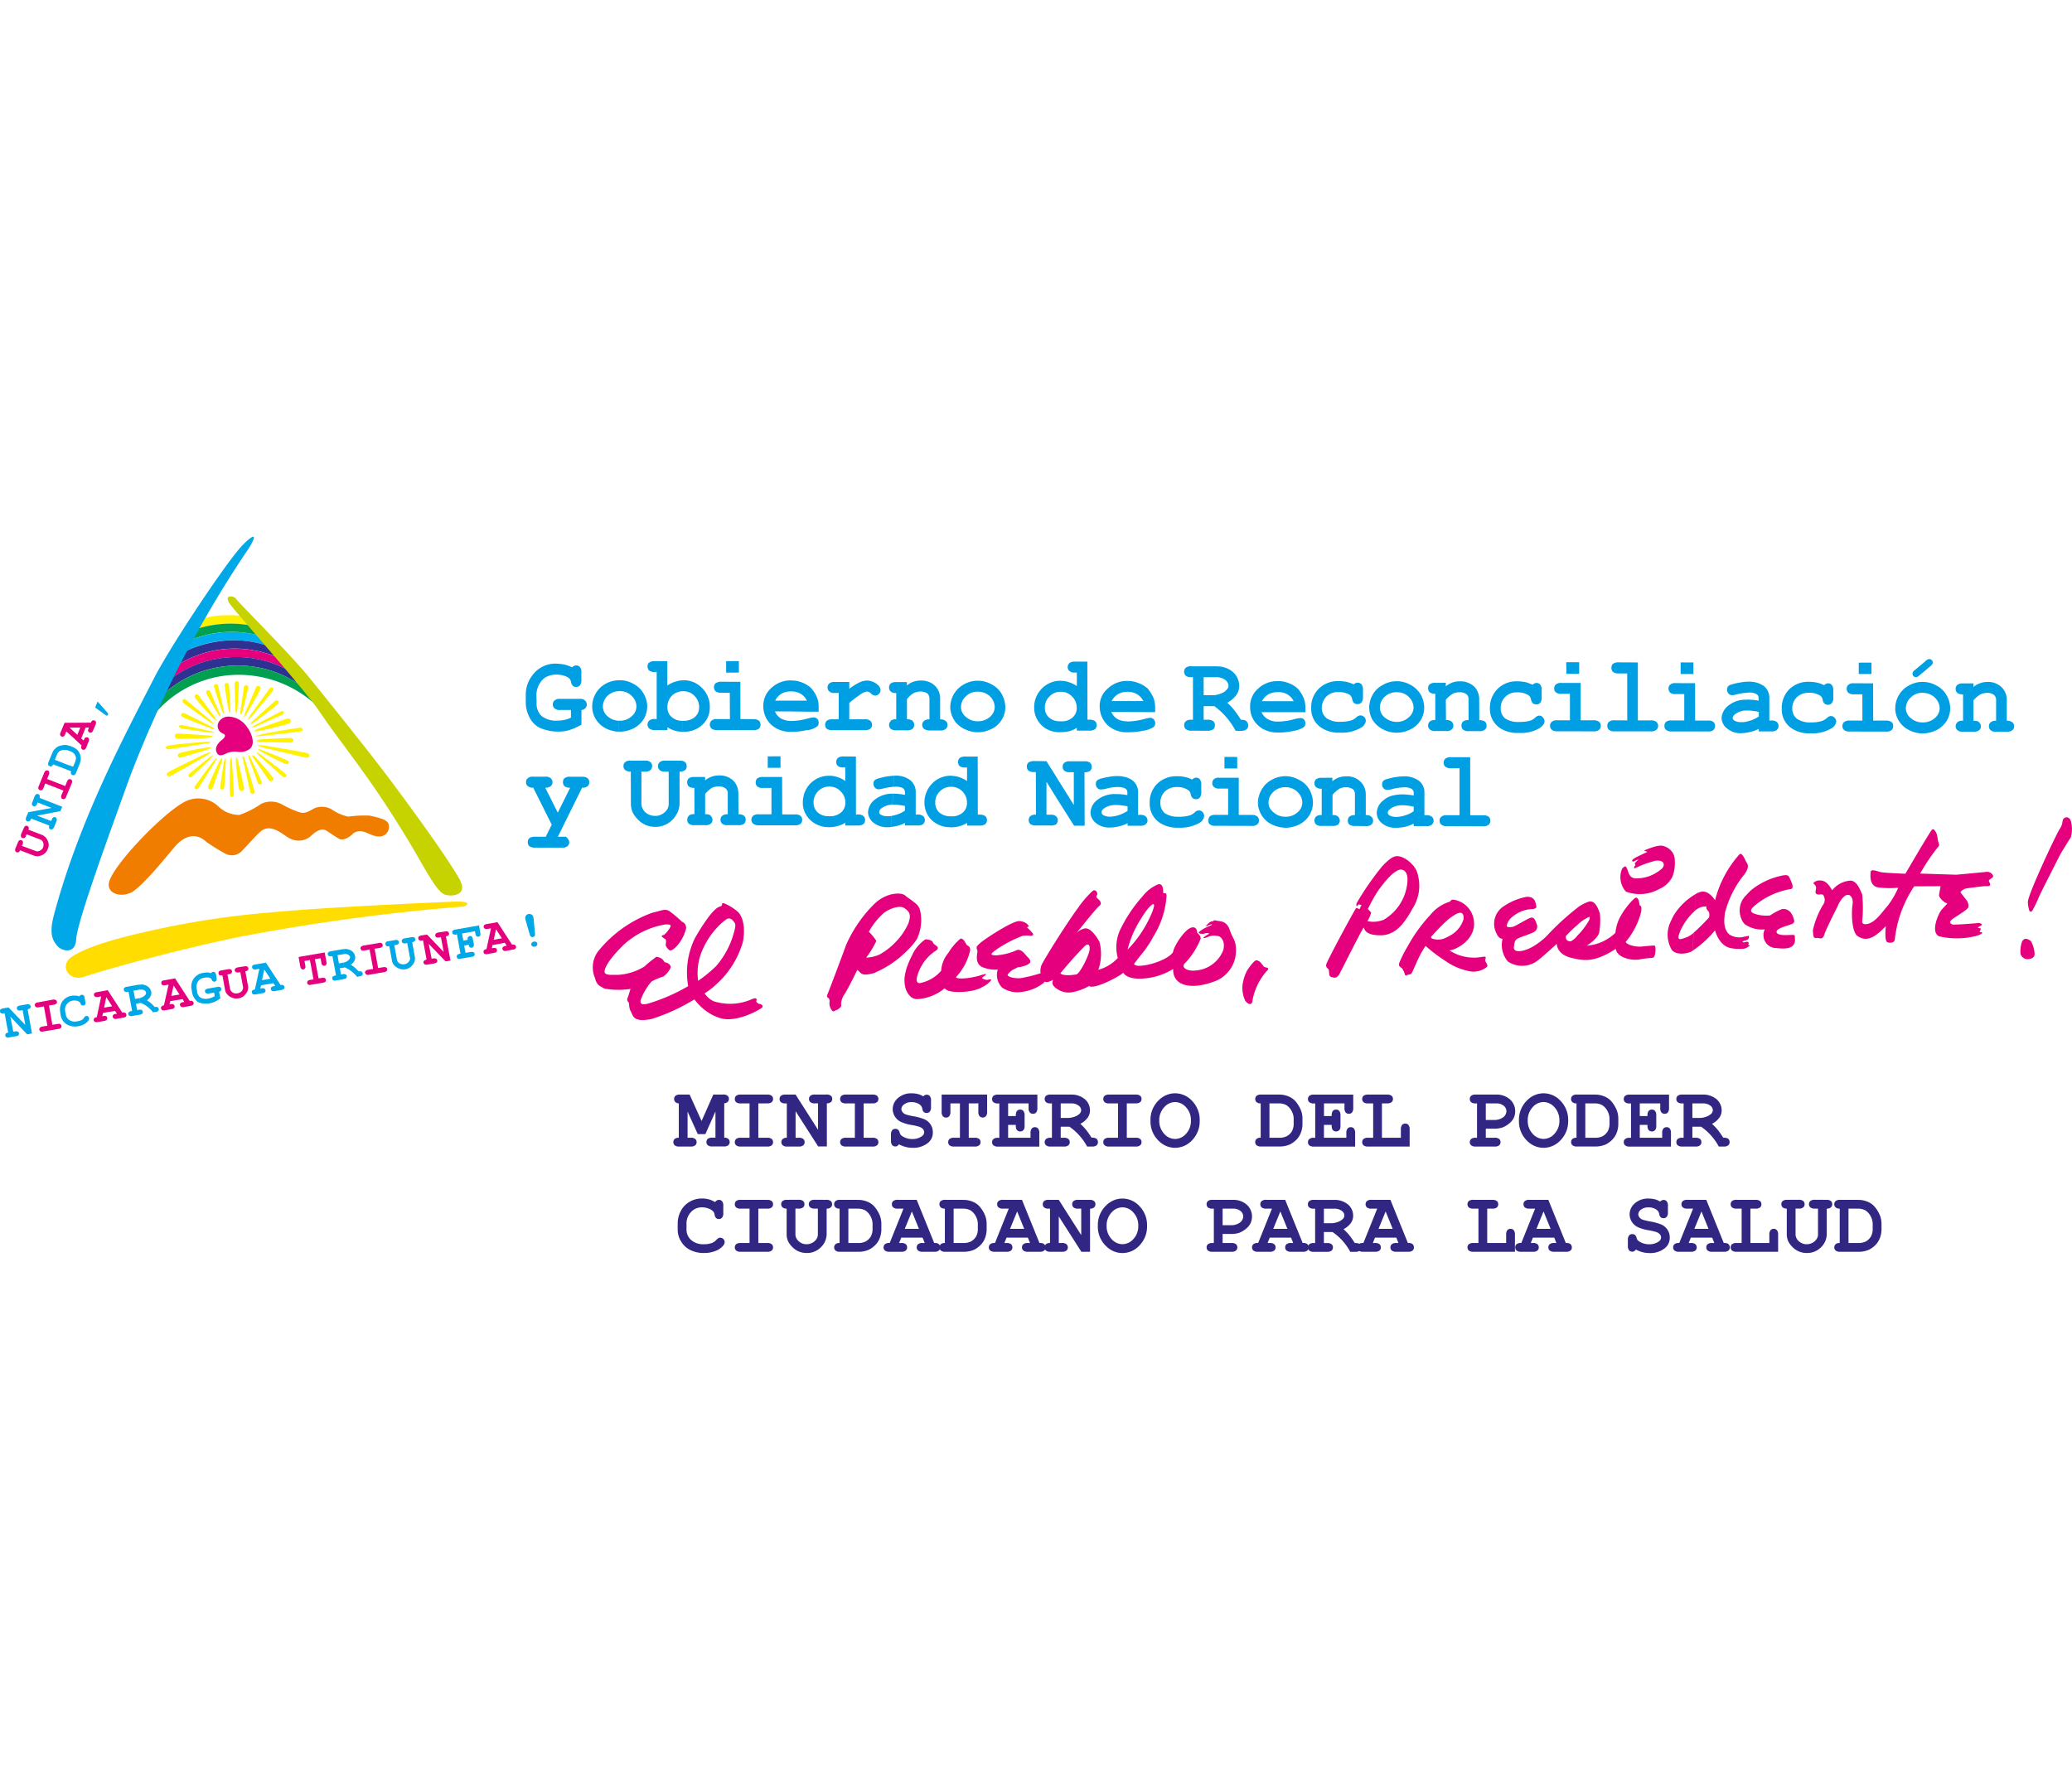 <svg xmlns="http://www.w3.org/2000/svg" width="220" height="190" viewBox="0 0 220 190">
  <g id="Grupo_287" data-name="Grupo 287" transform="translate(-1924 -1537)">
    <rect id="Rectángulo_91" data-name="Rectángulo 91" width="220" height="190" transform="translate(1924 1537)" fill="none"/>
    <g id="Grupo_260" data-name="Grupo 260" transform="translate(2868 1532.037)">
      <g id="Grupo_258" data-name="Grupo 258">
        <path id="Trazado_822" data-name="Trazado 822" d="M-942.9,112.93l.311,1.6.173-.027a.508.508,0,0,1,.32.022.265.265,0,0,1,.113.153.319.319,0,0,1-.039.227.731.731,0,0,1-.276.106l-.735.13a.329.329,0,0,1-.291-.024.221.221,0,0,1-.109-.168.254.254,0,0,1,.035-.2c.044-.069.138-.1.271-.131l-.384-2.049-.079.02a.482.482,0,0,1-.3-.028.208.208,0,0,1-.109-.172.308.308,0,0,1,.04-.207.55.55,0,0,1,.271-.126l.6-.1,1.78,1.862-.291-1.581-.2.04a.577.577,0,0,1-.3-.027.309.309,0,0,1-.108-.178.276.276,0,0,1,.049-.2.457.457,0,0,1,.271-.121l.715-.126a.388.388,0,0,1,.292.022.233.233,0,0,1,.133.168.335.335,0,0,1-.049.215.512.512,0,0,1-.267.118l.458,2.568-.507.1Z" fill="#00a8e7"/>
        <path id="Trazado_823" data-name="Trazado 823" d="M-933.9,80.1l.262-.636,1.055,1.194c.054.073.089.135.054.207-.005.029-.044.059-.094.093h-.1c-.01-.012-.059-.034-.079-.064Z" fill="#00a8e7"/>
        <path id="Trazado_824" data-name="Trazado 824" d="M-933.974,81.478a.261.261,0,0,0-.237.022.441.441,0,0,0-.133.21l-1.667.012h-1.134l-.425,1.033a.4.4,0,0,0-.039.277.28.28,0,0,0,.148.147.222.222,0,0,0,.212-.012.4.4,0,0,0,.168-.222l.123-.305.858.774.765.725a.394.394,0,0,0-.035.278.283.283,0,0,0,.148.156.264.264,0,0,0,.217-.008.639.639,0,0,0,.168-.221l.251-.651a.333.333,0,0,0,.025-.279.179.179,0,0,0-.133-.128.25.25,0,0,0-.212,0c-.074.027-.123.108-.168.214l-.039.111-.262-.217.469-1.167h.345l-.049.121a.508.508,0,0,0-.035.272.341.341,0,0,0,.168.135.21.21,0,0,0,.192,0,.391.391,0,0,0,.168-.219l.276-.641a.511.511,0,0,0,.03-.267A.232.232,0,0,0-933.974,81.478ZM-935.789,83l-.277-.254-.547-.508.563-.008h.576Z" fill="#e5007d"/>
        <path id="Trazado_825" data-name="Trazado 825" d="M-936.238,86.388l.217-.506a1.671,1.671,0,0,0,.089-.458.882.882,0,0,0-.182-.392.908.908,0,0,0-.395-.277l-.242-.086a.9.9,0,0,0-.256-.064l.024-.533c.134.035.281.067.449.121l.242.1a1.516,1.516,0,0,1,.5.316,1.194,1.194,0,0,1,.271.427,1.031,1.031,0,0,1,.094.392,1.5,1.5,0,0,1-.119.658l-.38.959c-.054.119-.1.186-.177.22a.233.233,0,0,1-.212,0,.266.266,0,0,1-.143-.136c-.044-.064-.02-.157.02-.256l-.676-.259.03-.528Zm-.769-1.783c-.065-.005-.119-.005-.188-.005a.988.988,0,0,0-.5.155.778.778,0,0,0-.272.4l-.211.494,1.1.436-.03.528-1.258-.476c-.035.1-.083.17-.158.19a.162.162,0,0,1-.187,0c-.084-.02-.148-.059-.163-.133-.044-.062-.014-.148.015-.274l.414-1a1.139,1.139,0,0,1,.281-.429,1.292,1.292,0,0,1,.38-.271,1.87,1.87,0,0,1,.36-.1,1.565,1.565,0,0,1,.42-.04h.024Z" fill="#00a8e7"/>
        <path id="Trazado_826" data-name="Trazado 826" d="M-939,87.69l1.928.753.188-.489a.575.575,0,0,1,.182-.232.369.369,0,0,1,.2,0c.073.035.133.084.138.151.044.066.024.157-.015.274l-.6,1.438a.376.376,0,0,1-.158.221.236.236,0,0,1-.222,0,.176.176,0,0,1-.133-.126.4.4,0,0,1,.02-.288l.207-.474-1.933-.747-.193.489a.426.426,0,0,1-.158.216.273.273,0,0,1-.217,0,.235.235,0,0,1-.153-.135.378.378,0,0,1,.03-.284l.592-1.447c.049-.106.1-.181.153-.2a.282.282,0,0,1,.212-.023.225.225,0,0,1,.153.158.516.516,0,0,1-.025.271Z" fill="#e5007d"/>
        <path id="Trazado_827" data-name="Trazado 827" d="M-940.066,91.58l1.495.576.079-.17a.415.415,0,0,1,.168-.232.244.244,0,0,1,.192,0c.074.03.128.07.138.144a.32.32,0,0,1-.01.276l-.256.633a.6.6,0,0,1-.183.225.344.344,0,0,1-.2,0,.23.23,0,0,1-.148-.145.562.562,0,0,1,.02-.25l-1.924-.747-.029.079a.331.331,0,0,1-.164.212.241.241,0,0,1-.211,0,.2.2,0,0,1-.153-.138.5.5,0,0,1,.025-.273l.236-.548,2.466-.457-1.479-.581-.069.17a.389.389,0,0,1-.178.224.294.294,0,0,1-.207,0,.236.236,0,0,1-.134-.145.286.286,0,0,1,.025-.269l.242-.631a.8.8,0,0,1,.168-.225.3.3,0,0,1,.216-.007c.065.032.134.073.144.148a.284.284,0,0,1-.005.251l2.407.937-.192.469Z" fill="#00a8e7"/>
        <path id="Trazado_828" data-name="Trazado 828" d="M-940.978,93.084l1.4.528a1.126,1.126,0,0,1,.646.639,1.014,1.014,0,0,1,0,.885,1.013,1.013,0,0,1-.242.385,1.683,1.683,0,0,1-.365.266,2.641,2.641,0,0,1-.439.109,1.163,1.163,0,0,1-.493-.094l-1.4-.54a.368.368,0,0,1-.148.2.289.289,0,0,1-.222.005.247.247,0,0,1-.138-.138.421.421,0,0,1,.02-.276l.266-.632c.045-.123.094-.2.168-.224a.274.274,0,0,1,.207,0,.23.23,0,0,1,.148.145.441.441,0,0,1-.025.269l-.078.183,1.44.539a.518.518,0,0,0,.468-.031.609.609,0,0,0,.341-.358.682.682,0,0,0,.039-.345.686.686,0,0,0-.128-.336.493.493,0,0,0-.222-.148l-1.445-.55-.069.165a.291.291,0,0,1-.158.22.285.285,0,0,1-.222,0,.21.21,0,0,1-.143-.138.451.451,0,0,1,.024-.281l.272-.624a.457.457,0,0,1,.163-.217.24.24,0,0,1,.212-.015.292.292,0,0,1,.143.143A.355.355,0,0,1-940.978,93.084Z" fill="#e5007d"/>
        <path id="Trazado_829" data-name="Trazado 829" d="M-938.8,111.746l.36,2.049.538-.083a.413.413,0,0,1,.3.012.266.266,0,0,1,.123.177.236.236,0,0,1-.049.208.443.443,0,0,1-.252.125l-1.628.272a.456.456,0,0,1-.3-.018.3.3,0,0,1-.118-.172.243.243,0,0,1,.064-.207.464.464,0,0,1,.262-.126l.532-.087-.369-2.051-.543.091a.445.445,0,0,1-.3-.022.239.239,0,0,1-.114-.178.2.2,0,0,1,.045-.2.372.372,0,0,1,.262-.114l1.607-.3a.423.423,0,0,1,.3.042.2.2,0,0,1,.123.178.245.245,0,0,1-.039.195.5.5,0,0,1-.271.121Z" fill="#e5007d"/>
        <path id="Trazado_830" data-name="Trazado 830" d="M-935.562,110.787a.359.359,0,0,1,.089-.126.294.294,0,0,1,.128-.042.258.258,0,0,1,.2.034.406.406,0,0,1,.128.269l.079.422a.422.422,0,0,1-.024.3.228.228,0,0,1-.183.1.374.374,0,0,1-.177-.022.353.353,0,0,1-.134-.2.286.286,0,0,0-.113-.148.583.583,0,0,0-.326-.137.9.9,0,0,0-.4,0,.854.854,0,0,0-.425.184.981.981,0,0,0-.3.39.935.935,0,0,0-.054.575l.065.345a.834.834,0,0,0,.4.579,1.1,1.1,0,0,0,.828.112,1.263,1.263,0,0,0,.494-.163.721.721,0,0,0,.217-.225.433.433,0,0,1,.113-.128.159.159,0,0,1,.1-.042.216.216,0,0,1,.2.042.221.221,0,0,1,.109.183c.029.049,0,.148-.055.239a1.271,1.271,0,0,1-.355.345,1.744,1.744,0,0,1-.725.271,1.768,1.768,0,0,1-.887-.042,1.394,1.394,0,0,1-.627-.389,1.472,1.472,0,0,1-.355-.688l-.049-.353a1.507,1.507,0,0,1,.044-.787,1.385,1.385,0,0,1,.439-.651,1.486,1.486,0,0,1,.7-.313,1.623,1.623,0,0,1,.443-.02A1.042,1.042,0,0,1-935.562,110.787Z" fill="#00a8e7"/>
        <path id="Trazado_831" data-name="Trazado 831" d="M-930.733,112.51a.474.474,0,0,0-.282,0l-1.425-2.2-.128-.19-1.149.212a.408.408,0,0,0-.257.109.256.256,0,0,0-.049.209.245.245,0,0,0,.123.163.5.5,0,0,0,.291.034l.355-.069-.468,2.213c-.128.019-.247.059-.272.115a.292.292,0,0,0-.059.195.344.344,0,0,0,.118.185.608.608,0,0,0,.3.02l.72-.123a.441.441,0,0,0,.247-.114.233.233,0,0,0,.049-.207.22.22,0,0,0-.108-.18.433.433,0,0,0-.291-.015l-.124.015.075-.333.512-.108.775-.116.2.293-.133.025a.346.346,0,0,0-.271.111.257.257,0,0,0-.044.209.328.328,0,0,0,.118.173.425.425,0,0,0,.3.024l.7-.123a.513.513,0,0,0,.281-.115.286.286,0,0,0,.05-.21A.314.314,0,0,0-930.733,112.51Zm-1.791-.609-.424.075.232-1.12.226.35.4.626Z" fill="#e5007d"/>
        <path id="Trazado_832" data-name="Trazado 832" d="M-929.253,112.2h0a.46.46,0,0,1,.3.025.268.268,0,0,1,.114.165.3.3,0,0,1-.045.217.674.674,0,0,1-.276.123l-.123.012.025-.542Zm.143-2.669-.045.538a.792.792,0,0,1,.444.047.351.351,0,0,1,.217.259.257.257,0,0,1-.044.2.773.773,0,0,1-.311.266,2.131,2.131,0,0,1-.336.136l-.039.528.2-.025a3.263,3.263,0,0,1,1.278.989l.276-.047a.421.421,0,0,0,.286-.116.259.259,0,0,0,.039-.2.242.242,0,0,0-.152-.19c-.05-.03-.109-.035-.267,0a4.657,4.657,0,0,0-.4-.407,4.022,4.022,0,0,0-.434-.313,1.1,1.1,0,0,0,.38-.435.68.68,0,0,0,.074-.465.883.883,0,0,0-.439-.612A1.077,1.077,0,0,0-929.11,109.531Zm-.454,2.037.123.666.188-.034-.025.542-.686.121a.5.5,0,0,1-.3-.024.3.3,0,0,1-.118-.186.171.171,0,0,1,.054-.182.391.391,0,0,1,.262-.128l.093-.017-.379-2.04-.1.008a.419.419,0,0,1-.286-.03.2.2,0,0,1-.109-.178.238.238,0,0,1,.03-.2.463.463,0,0,1,.266-.121l1.218-.224c.079,0,.153,0,.218-.013l-.045.538h-.059l-.607.108.173.881h0l.4-.079h.059l-.039.528Z" fill="#00a8e7"/>
        <path id="Trazado_833" data-name="Trazado 833" d="M-923.6,111.255a.775.775,0,0,0-.262,0l-1.425-2.2-.123-.193-1.139.212a.514.514,0,0,0-.282.1.348.348,0,0,0-.034.22.232.232,0,0,0,.1.177.584.584,0,0,0,.3.027l.365-.069-.493,2.2a.4.4,0,0,0-.262.136.187.187,0,0,0-.044.185c.02.091.044.148.128.182a.461.461,0,0,0,.292.025l.7-.128a.421.421,0,0,0,.271-.119.229.229,0,0,0,.044-.2.236.236,0,0,0-.118-.175.36.36,0,0,0-.291-.022l-.128.022.074-.348.518-.086.794-.133.182.305-.138.018c-.128.022-.217.047-.256.116a.219.219,0,0,0-.065.2.257.257,0,0,0,.139.173.41.41,0,0,0,.276.035l.72-.133a.456.456,0,0,0,.271-.126.3.3,0,0,0,.05-.195A.488.488,0,0,0-923.6,111.255Zm-1.771-.6-.444.072.247-1.1.237.353.389.6Z" fill="#e5007d"/>
        <path id="Trazado_834" data-name="Trazado 834" d="M-920.735,110.294l.133.685a2.561,2.561,0,0,1-.577.36,1.807,1.807,0,0,1-.538.168,2.173,2.173,0,0,1-.779.014,1.337,1.337,0,0,1-.474-.148,1.439,1.439,0,0,1-.369-.374,1.457,1.457,0,0,1-.257-.585l-.064-.379a1.461,1.461,0,0,1,.143-1,1.475,1.475,0,0,1,1.11-.752,1.456,1.456,0,0,1,.429-.042,1.259,1.259,0,0,1,.385.075.346.346,0,0,1,.192-.144.288.288,0,0,1,.217.057.477.477,0,0,1,.128.252l.05.338a.3.3,0,0,1-.03.271.252.252,0,0,1-.173.128.183.183,0,0,1-.162-.042c-.054-.012-.1-.044-.134-.148a.406.406,0,0,0-.118-.163.536.536,0,0,0-.266-.086,1.217,1.217,0,0,0-.4.02.971.971,0,0,0-.533.224.75.75,0,0,0-.251.38.789.789,0,0,0-.045.53l.055.4a.872.872,0,0,0,.384.594,1.21,1.21,0,0,0,.834.077,2.116,2.116,0,0,0,.646-.247l-.069-.377-.542.093a.479.479,0,0,1-.3-.031.236.236,0,0,1-.124-.173.241.241,0,0,1,.05-.195.423.423,0,0,1,.266-.121l1.09-.192a.289.289,0,0,1,.2.042c.073.024.1.091.118.175a.25.25,0,0,1-.045.2A.4.4,0,0,1-920.735,110.294Z" fill="#00a8e7"/>
        <path id="Trazado_835" data-name="Trazado 835" d="M-917.953,108.113l.276,1.487a1.007,1.007,0,0,1-.212.881,1.1,1.1,0,0,1-.775.5,1.277,1.277,0,0,1-.493,0,1.289,1.289,0,0,1-.439-.185,1.413,1.413,0,0,1-.33-.3.963.963,0,0,1-.188-.471l-.271-1.48a.774.774,0,0,1-.306-.015.237.237,0,0,1-.1-.177.264.264,0,0,1,.025-.21.456.456,0,0,1,.276-.123l.726-.126a.43.43,0,0,1,.276.027.221.221,0,0,1,.118.173.322.322,0,0,1-.049.212.437.437,0,0,1-.237.1l-.192.044.276,1.544a.635.635,0,0,0,.291.38.7.7,0,0,0,.493.079.751.751,0,0,0,.36-.143.662.662,0,0,0,.207-.3.363.363,0,0,0,.02-.264l-.286-1.546-.187.039a.513.513,0,0,1-.267-.039.209.209,0,0,1-.128-.17.2.2,0,0,1,.054-.2.59.59,0,0,1,.227-.126l.735-.116a.477.477,0,0,1,.3.02.313.313,0,0,1,.118.17.263.263,0,0,1-.044.212A.431.431,0,0,1-917.953,108.113Z" fill="#e5007d"/>
        <path id="Trazado_836" data-name="Trazado 836" d="M-913.938,109.593c-.05-.042-.134-.042-.271-.02l-1.441-2.2-.128-.177-1.135.2c-.138.018-.226.052-.266.117a.209.209,0,0,0-.049.2.275.275,0,0,0,.119.172.493.493,0,0,0,.295.027l.355-.061-.478,2.2a.534.534,0,0,0-.281.108c-.03.064-.074.136-.03.217a.22.22,0,0,0,.109.168.483.483,0,0,0,.3.022l.71-.123a.455.455,0,0,0,.266-.114.273.273,0,0,0,.05-.219.407.407,0,0,0-.129-.168.481.481,0,0,0-.286-.02l-.138.015.089-.328.513-.1.789-.13.192.291-.123.024a.464.464,0,0,0-.291.116.265.265,0,0,0-.039.2.228.228,0,0,0,.113.183.663.663,0,0,0,.3.029l.71-.13a.479.479,0,0,0,.271-.122.288.288,0,0,0,.045-.207A.208.208,0,0,0-913.938,109.593Zm-1.8-.612-.443.07.241-1.12.242.36.4.612Z" fill="#00a8e7"/>
        <path id="Trazado_837" data-name="Trazado 837" d="M-910.564,106.823l.389,2.042.36-.046a.424.424,0,0,1,.3.019.227.227,0,0,1,.109.173.247.247,0,0,1-.035.207.536.536,0,0,1-.286.111l-1.253.215a.365.365,0,0,1-.281-.013.222.222,0,0,1-.118-.182.193.193,0,0,1,.044-.185c.035-.074.128-.106.257-.136l.365-.047-.38-2.056-.577.091.089.5c.024.125.024.229-.035.273a.2.2,0,0,1-.183.124.169.169,0,0,1-.182-.047.434.434,0,0,1-.138-.264l-.178-1.007,2.768-.481.192,1.019a.5.5,0,0,1-.03.277.22.22,0,0,1-.182.111.186.186,0,0,1-.188-.047.287.287,0,0,1-.138-.252l-.084-.491Z" fill="#e5007d"/>
        <path id="Trazado_838" data-name="Trazado 838" d="M-907.595,108.424h0a.371.371,0,0,1,.291.027.246.246,0,0,1,.129.17.263.263,0,0,1-.05.2c-.044.069-.128.089-.266.116l-.133.039.029-.557Zm.124-2.674-.02.543a.688.688,0,0,1,.443.049.426.426,0,0,1,.218.249.31.31,0,0,1-.07.225.655.655,0,0,1-.275.239.954.954,0,0,1-.366.141l-.024.545.177-.042a3.528,3.528,0,0,1,1.307,1.006l.267-.061a.39.39,0,0,0,.276-.117c.039-.063.079-.12.039-.2a.221.221,0,0,0-.128-.183.4.4,0,0,0-.271-.01c-.183-.177-.316-.315-.41-.4a4.2,4.2,0,0,0-.439-.315,1.294,1.294,0,0,0,.38-.425.792.792,0,0,0,.069-.475.881.881,0,0,0-.439-.617A1.27,1.27,0,0,0-907.471,105.75Zm-.444,2.035.128.679.192-.04-.029.557-.691.1c-.138.034-.232.034-.286-.015a.257.257,0,0,1-.124-.175.46.46,0,0,1,.045-.2.44.44,0,0,1,.276-.116l.084-.026-.385-2.055-.074.025c-.143.014-.236.014-.3-.035a.217.217,0,0,1-.123-.175.2.2,0,0,1,.049-.187c.045-.072.134-.1.267-.134l1.208-.207c.079-.01.153-.025.2-.03l-.02.543a.176.176,0,0,0-.06.01l-.606.091.148.886h0l.429-.084h.039l-.024.545Z" fill="#00a8e7"/>
        <path id="Trazado_839" data-name="Trazado 839" d="M-904.226,105.716l.375,2.052.562-.091a.505.505,0,0,1,.276.022.207.207,0,0,1,.124.17.3.3,0,0,1-.05.21.422.422,0,0,1-.266.123l-1.613.279a.345.345,0,0,1-.281-.03.216.216,0,0,1-.128-.16.2.2,0,0,1,.049-.212.371.371,0,0,1,.261-.126l.538-.091-.38-2.057-.538.1a.454.454,0,0,1-.3-.015.476.476,0,0,1-.119-.175.273.273,0,0,1,.045-.205.577.577,0,0,1,.271-.128l1.623-.269a.344.344,0,0,1,.276.013.233.233,0,0,1,.133.175.226.226,0,0,1-.049.209.488.488,0,0,1-.262.124Z" fill="#e5007d"/>
        <path id="Trazado_840" data-name="Trazado 840" d="M-900.236,105.026l.272,1.492a1.037,1.037,0,0,1-.2.882,1.231,1.231,0,0,1-.784.5,1.894,1.894,0,0,1-.483-.013,1.4,1.4,0,0,1-.444-.192,1.179,1.179,0,0,1-.331-.293,1,1,0,0,1-.187-.481l-.272-1.478a.42.42,0,0,1-.3-.014.225.225,0,0,1-.1-.176.215.215,0,0,1,.035-.214.4.4,0,0,1,.271-.118l.71-.122a.388.388,0,0,1,.271.018.246.246,0,0,1,.129.177.23.23,0,0,1-.049.21.348.348,0,0,1-.242.1l-.193.047.282,1.551a.524.524,0,0,0,.291.373.678.678,0,0,0,.5.086.61.61,0,0,0,.345-.141.978.978,0,0,0,.227-.3.391.391,0,0,0,.014-.272l-.29-1.539-.183.04a.4.4,0,0,1-.271-.032.217.217,0,0,1-.119-.18.176.176,0,0,1,.05-.188.282.282,0,0,1,.227-.123l.739-.136a.483.483,0,0,1,.291.027.213.213,0,0,1,.124.183.186.186,0,0,1-.054.19A.4.4,0,0,1-900.236,105.026Z" fill="#00a8e7"/>
        <path id="Trazado_841" data-name="Trazado 841" d="M-898.475,105.208l.306,1.573.188-.034a.538.538,0,0,1,.286.027.283.283,0,0,1,.123.173.263.263,0,0,1-.035.2c-.049.072-.167.1-.276.134l-.73.12a.449.449,0,0,1-.3-.027c-.059-.019-.094-.086-.123-.177a.237.237,0,0,1,.064-.2.536.536,0,0,1,.266-.12l-.379-2.057-.089.022a.4.4,0,0,1-.291-.027.255.255,0,0,1-.124-.18.3.3,0,0,1,.045-.2.481.481,0,0,1,.271-.123l.617-.1,1.771,1.857-.3-1.574-.2.027a.454.454,0,0,1-.3-.027.293.293,0,0,1-.1-.162.241.241,0,0,1,.049-.2c.04-.066.138-.1.261-.138l.726-.108a.5.5,0,0,1,.306.014.324.324,0,0,1,.118.183.209.209,0,0,1-.059.205.552.552,0,0,1-.271.116l.487,2.569-.517.089Z" fill="#e5007d"/>
        <path id="Trazado_842" data-name="Trazado 842" d="M-894.716,105.383l.143.772.562-.094a.5.5,0,0,1,.286.027.211.211,0,0,1,.124.17.247.247,0,0,1-.05.208.4.4,0,0,1-.266.113l-1.179.2a.415.415,0,0,1-.291-.012.3.3,0,0,1-.118-.178.328.328,0,0,1,.049-.209.622.622,0,0,1,.266-.124l.084-.017-.375-2.047-.084.018a.471.471,0,0,1-.295-.03.2.2,0,0,1-.119-.185.181.181,0,0,1,.049-.18c.04-.067.129-.1.266-.128l2.526-.444.138.8a.4.4,0,0,1-.019.292.187.187,0,0,1-.173.1.257.257,0,0,1-.2-.039.4.4,0,0,1-.123-.264l-.055-.272-1.371.242.138.759.473-.093c-.029-.116-.029-.205.011-.246a.279.279,0,0,1,.2-.148.228.228,0,0,1,.2.049.35.35,0,0,1,.118.254l.109.525a.433.433,0,0,1-.035.286.244.244,0,0,1-.172.121.275.275,0,0,1-.242-.081c-.045-.017-.069-.092-.094-.237Z" fill="#00a8e7"/>
        <path id="Trazado_843" data-name="Trazado 843" d="M-889.217,105.487a.24.24,0,0,0-.143-.19c-.029-.027-.128-.027-.271-.008l-1.425-2.2-.124-.192-1.154.2a.468.468,0,0,0-.266.123.266.266,0,0,0-.04.21.219.219,0,0,0,.119.153c.059.057.162.057.291.034l.36-.066-.474,2.2c-.138.045-.222.072-.266.141a.186.186,0,0,0-.044.192.208.208,0,0,0,.1.17.447.447,0,0,0,.3.035l.7-.133a.392.392,0,0,0,.272-.111.226.226,0,0,0,.039-.21.211.211,0,0,0-.1-.17.643.643,0,0,0-.311-.02l-.119.02.06-.333.542-.1.77-.148.2.3-.123.042a.407.407,0,0,0-.267.109.246.246,0,0,0-.068.216.449.449,0,0,0,.117.171.516.516,0,0,0,.321.019l.691-.135a.36.36,0,0,0,.271-.111A.215.215,0,0,0-889.217,105.487Zm-1.923-.8-.439.086.247-1.122.221.345.4.617Z" fill="#e5007d"/>
        <path id="Trazado_844" data-name="Trazado 844" d="M-887.337,102.562l.148,1.608a.243.243,0,0,1-.05.194c-.034.065-.1.084-.177.119a.313.313,0,0,1-.2-.047.314.314,0,0,1-.119-.18l-.449-1.539c-.01-.089-.019-.143-.044-.163a.447.447,0,0,1,.079-.355.44.44,0,0,1,.281-.173.584.584,0,0,1,.33.075.442.442,0,0,1,.173.3c.02.012.02.088.025.163Zm.385,2.6h0a.232.232,0,0,1-.05.212.393.393,0,0,1-.222.128.338.338,0,0,1-.246-.039.341.341,0,0,1-.129-.185.349.349,0,0,1,.064-.2.332.332,0,0,1,.223-.111.338.338,0,0,1,.241.029A.224.224,0,0,1-886.952,105.166Z" fill="#00a8e7"/>
        <path id="Trazado_845" data-name="Trazado 845" d="M-920.33,82.864a.852.852,0,0,1-.484-1.142,1.174,1.174,0,0,1,1.208-.646,2.468,2.468,0,0,1,1.845,1.107c.513.693.893,1.808.281,2.313a1.726,1.726,0,0,1-1.366.294,2.684,2.684,0,0,0-.917.1c-.39.146-.938.538-1.2.04-.281-.494.049-1,.464-1.337C-920.237,83.394-919.882,83.026-920.33,82.864Z" fill="#e5007d"/>
        <path id="Trazado_846" data-name="Trazado 846" d="M-932.43,98.692c.4-1.837,5.766-7.418,8.06-8.587a3.1,3.1,0,0,1,3.551.495,3.189,3.189,0,0,0,2.239.908,9.515,9.515,0,0,0,2.324-1.184,2.422,2.422,0,0,1,2.254.1,10.491,10.491,0,0,0,1.879.824c.592.175,1.159-.284,1.559-.469a2.083,2.083,0,0,1,1.79.146,4.85,4.85,0,0,0,1.736.764,13.208,13.208,0,0,1,2.279-.108c.853.187,1.968.406,2.032.981a1.008,1.008,0,0,1-1.031,1.231c-.631.022-1.312-.466-1.741-.525a1.2,1.2,0,0,0-1.016.219c-.182.22-.976.851-1.5.542-.617-.364-1.046-.685-1.391-.887-.547-.287-1.218.244-1.648.663a1.969,1.969,0,0,1-2,.274c-.745-.24-2.072-1.84-3.295-.8-.5.444-1.416,1.489-2.047,2.141a1.478,1.478,0,0,1-1.677.2,21,21,0,0,1-1.988-1.229c-.74-.705-1.83-1.023-3.1.19-.473.449-2.984,3.747-4.582,4.962C-930.862,100.389-932.7,99.97-932.43,98.692Z" fill="#f07d00"/>
        <path id="Trazado_847" data-name="Trazado 847" d="M-921.983,83.9s-3.872.617-4.035.629c-.409.074-.577-.323-.035-.4.538-.1,3.813-.4,4.011-.4S-921.248,83.766-921.983,83.9Z" fill="#fff100"/>
        <path id="Trazado_848" data-name="Trazado 848" d="M-922.185,85.278s-3.512,2-3.67,2.079c-.37.175-.681-.177-.187-.441.463-.286,3.526-1.731,3.7-1.84C-922.092,84.975-921.006,84.531-922.185,85.278Z" fill="#fff100"/>
        <path id="Trazado_849" data-name="Trazado 849" d="M-919.369,85.808s.212,3.35.212,3.5c-.01.345-.4.439-.439-.015s.02-3.275.02-3.433C-919.576,85.646-919.433,85-919.369,85.808Z" fill="#fff100"/>
        <path id="Trazado_850" data-name="Trazado 850" d="M-921.184,85.91l-1.751,2.764c-.133.2-.577.124-.35-.246.251-.358,1.8-2.484,1.924-2.592C-921.229,85.675-920.651,84.975-921.184,85.91Z" fill="#fff100"/>
        <path id="Trazado_851" data-name="Trazado 851" d="M-920.02,85.91s-.173,2.609-.173,2.708c-.029.214-.449.328-.424-.025.015-.368.37-2.533.38-2.671C-920.193,85.744-920.01,85.022-920.02,85.91Z" fill="#fff100"/>
        <path id="Trazado_852" data-name="Trazado 852" d="M-921.662,85.542s-1.885,1.85-1.978,1.917c-.139.143-.533-.025-.277-.292.252-.251,1.983-1.649,2.1-1.731C-921.662,85.313-921.036,84.886-921.662,85.542Z" fill="#fff100"/>
        <path id="Trazado_853" data-name="Trazado 853" d="M-921.968,84.573s-2.678.8-2.782.831c-.39.106-.533-.341-.173-.466s2.516-.555,2.812-.572C-921.958,84.344-921.086,84.225-921.968,84.573Z" fill="#fff100"/>
        <path id="Trazado_854" data-name="Trazado 854" d="M-920.469,85.91s-.883,2.582-.932,2.695c-.138.353-.582.227-.484-.148.1-.338,1.007-2.308,1.15-2.575C-920.651,85.749-920.242,85-920.469,85.91Z" fill="#fff100"/>
        <path id="Trazado_855" data-name="Trazado 855" d="M-918.713,85.808s.6,2.676.632,2.8a.28.28,0,1,1-.538.156c-.094-.368-.321-2.531-.341-2.839C-918.96,85.774-918.969,84.913-918.713,85.808Z" fill="#fff100"/>
        <path id="Trazado_856" data-name="Trazado 856" d="M-921.687,82.6s-2.9-.627-3.029-.639c-.315-.042-.424.271-.029.358s2.856.411,3,.441C-921.549,82.777-920.691,82.851-921.687,82.6Z" fill="#fff100"/>
        <path id="Trazado_857" data-name="Trazado 857" d="M-920.242,80.373s-.572-2.5-.616-2.607c-.094-.241-.494-.224-.415.128s.77,2.378.814,2.5C-920.4,80.548-920.089,81.236-920.242,80.373Z" fill="#fff100"/>
        <path id="Trazado_858" data-name="Trazado 858" d="M-921.667,81.451s-2.476-2.077-2.6-2.173c-.182-.148-.562.061-.241.34.33.294,2.545,1.872,2.683,1.958C-921.648,81.7-920.858,82.183-921.667,81.451Z" fill="#fff100"/>
        <path id="Trazado_859" data-name="Trazado 859" d="M-920.681,80.691s-.942-2.155-.981-2.247c-.173-.357-.553-.15-.43.143s1.13,2.03,1.189,2.131C-920.814,80.876-920.4,81.431-920.681,80.691Z" fill="#fff100"/>
        <path id="Trazado_860" data-name="Trazado 860" d="M-919.536,80.277s-.124-2.415-.148-2.516c-.04-.4-.479-.313-.464,0,.034.311.355,2.353.385,2.476C-919.724,80.415-919.512,81.076-919.536,80.277Z" fill="#fff100"/>
        <path id="Trazado_861" data-name="Trazado 861" d="M-921.623,82.094s-2.684-1.329-2.811-1.4c-.212-.1-.563.224-.188.406.35.2,2.733,1.11,2.876,1.162C-921.539,82.348-920.7,82.6-921.623,82.094Z" fill="#fff100"/>
        <path id="Trazado_862" data-name="Trazado 862" d="M-921.885,83.061s-3.087-.2-3.225-.2c-.444-.022-.434.538-.005.558.419.042,2.846-.055,3.176-.094C-921.786,83.3-920.829,83.2-921.885,83.061Z" fill="#fff100"/>
        <path id="Trazado_863" data-name="Trazado 863" d="M-921.229,81.076s-1.573-2.143-1.652-2.23c-.212-.31-.6-.054-.409.235.207.305,1.623,1.876,1.835,2.086C-921.352,81.261-920.74,81.83-921.229,81.076Z" fill="#fff100"/>
        <path id="Trazado_864" data-name="Trazado 864" d="M-916.232,83.123s3.887-.449,4.055-.464c.414-.039.449-.476-.084-.4-.533.052-3.788.619-3.971.683S-917.588,83.251-916.232,83.123Z" fill="#fff100"/>
        <path id="Trazado_865" data-name="Trazado 865" d="M-916.01,84.366s4.3,1.011,4.479,1.058c.414.061.587-.353.064-.5s-4.242-.74-4.444-.78C-916.178,84.107-917.362,83.968-916.01,84.366Z" fill="#fff100"/>
        <path id="Trazado_866" data-name="Trazado 866" d="M-918.2,85.646s.735,3.287.77,3.425c.128.321.528.308.434-.138s-.942-3.137-1-3.307C-918.052,85.424-918.387,84.881-918.2,85.646Z" fill="#fff100"/>
        <path id="Trazado_867" data-name="Trazado 867" d="M-916.444,85.258s2.378,2.1,2.476,2.2c.193.162.572-.025.252-.334-.306-.291-2.432-1.894-2.56-1.985C-916.454,85.022-917.218,84.514-916.444,85.258Z" fill="#fff100"/>
        <path id="Trazado_868" data-name="Trazado 868" d="M-917.553,85.572s.917,2.458.947,2.564c.068.183.517.183.389-.15s-1.075-2.328-1.145-2.449C-917.445,85.359-917.815,84.716-917.553,85.572Z" fill="#fff100"/>
        <path id="Trazado_869" data-name="Trazado 869" d="M-916.217,84.817a26.22,26.22,0,0,0,2.57,1.29c.173.091.518-.19.2-.363s-2.535-1.053-2.678-1.1C-916.306,84.565-917,84.344-916.217,84.817Z" fill="#fff100"/>
        <path id="Trazado_870" data-name="Trazado 870" d="M-916.256,83.754s2.994.074,3.107.074c.4,0,.415-.469.039-.488s-2.989.116-3.289.16C-916.547,83.52-917.218,83.658-916.256,83.754Z" fill="#fff100"/>
        <path id="Trazado_871" data-name="Trazado 871" d="M-917.11,85.451s1.579,2.252,1.648,2.355c.236.291.636.034.438-.274-.216-.31-1.647-1.96-1.869-2.185C-916.986,85.253-917.445,84.96-917.11,85.451Z" fill="#fff100"/>
        <path id="Trazado_872" data-name="Trazado 872" d="M-916.9,81.947s2.618-1.377,2.742-1.431c.281-.111.493.141.128.348-.36.18-2.639,1.166-2.762,1.226C-916.977,82.163-917.766,82.454-916.9,81.947Z" fill="#fff100"/>
        <path id="Trazado_873" data-name="Trazado 873" d="M-919.009,80.3s-.078-2.661-.078-2.77c.029-.271.433-.34.448.008s-.153,2.6-.153,2.713C-918.792,80.42-918.91,81.167-919.009,80.3Z" fill="#fff100"/>
        <path id="Trazado_874" data-name="Trazado 874" d="M-917.445,80.945s2-2.752,2.082-2.873c.137-.2.576-.1.32.269s-2.106,2.552-2.2,2.671C-917.391,81.182-918.013,81.872-917.445,80.945Z" fill="#fff100"/>
        <path id="Trazado_875" data-name="Trazado 875" d="M-918.471,80.454s.36-2.382.36-2.478c.03-.387.5-.3.454.007-.02.311-.543,2.316-.567,2.432C-918.269,80.6-918.516,81.244-918.471,80.454Z" fill="#fff100"/>
        <path id="Trazado_876" data-name="Trazado 876" d="M-917.11,81.485s2.215-2.007,2.323-2.091c.158-.151.6.069.282.34-.282.279-2.294,1.8-2.422,1.894C-917.11,81.749-917.83,82.2-917.11,81.485Z" fill="#fff100"/>
        <path id="Trazado_877" data-name="Trazado 877" d="M-916.572,82.341s2.92-1.019,3.043-1.058c.41-.133.567.385.173.535s-2.752.718-3.088.76C-916.622,82.607-917.553,82.755-916.572,82.341Z" fill="#fff100"/>
        <path id="Trazado_878" data-name="Trazado 878" d="M-918,80.691s1.129-2.557,1.154-2.673c.148-.345.606-.218.488.128s-1.253,2.308-1.406,2.553C-917.83,80.817-918.249,81.542-918,80.691Z" fill="#fff100"/>
        <path id="Trazado_879" data-name="Trazado 879" d="M-921.258,71.317a11.343,11.343,0,0,1,3.6.027c-.3-.365-.592-.683-.834-.984a11.433,11.433,0,0,0-2.91.059c-.336.064-.661.126-1.006.212-.2.368-.4.72-.6,1.1A10.439,10.439,0,0,1-921.258,71.317Z" fill="#fff100"/>
        <path id="Trazado_880" data-name="Trazado 880" d="M-915.818,73.477c-.315-.39-.636-.754-.947-1.092a11.2,11.2,0,0,0-4.345-.178,12.367,12.367,0,0,0-2.55.693c-.232.407-.444.841-.666,1.256a11.068,11.068,0,0,1,3.364-1.069A11.319,11.319,0,0,1-915.818,73.477Z" fill="#00adee"/>
        <path id="Trazado_881" data-name="Trazado 881" d="M-920.819,73.973a11.257,11.257,0,0,1,4.114.126h.069a14.083,14.083,0,0,1,1.859.565c-.35-.4-.7-.79-1.03-1.187a11.308,11.308,0,0,0-5.155-.374,11.614,11.614,0,0,0-3.384,1.053c-.222.448-.448.9-.685,1.351.143-.074.291-.17.439-.242A11.516,11.516,0,0,1-920.819,73.973Z" fill="#2e3191"/>
        <path id="Trazado_882" data-name="Trazado 882" d="M-913.652,76c-.37-.436-.755-.885-1.125-1.317a11.687,11.687,0,0,0-1.859-.579h-.069a11.414,11.414,0,0,0-4.114-.121,11.4,11.4,0,0,0-3.773,1.287c-.148.072-.3.168-.439.247-.252.491-.513.991-.75,1.5a11.055,11.055,0,0,1,5.1-2.129A11.541,11.541,0,0,1-913.652,76Z" fill="#e5007d"/>
        <path id="Trazado_883" data-name="Trazado 883" d="M-916.636,74.1h0Z" fill="#e01f26"/>
        <path id="Trazado_884" data-name="Trazado 884" d="M-920.819,73.973a11.516,11.516,0,0,0-3.773,1.292,11.4,11.4,0,0,1,3.773-1.287,11.414,11.414,0,0,1,4.114.121A11.257,11.257,0,0,0-920.819,73.973Z" fill="#e01f26"/>
        <path id="Trazado_885" data-name="Trazado 885" d="M-920.558,75.778c.1-.012.222-.034.336-.041a1.59,1.59,0,0,0,.242-.033h.029a11.654,11.654,0,0,1,6.373,1.152c.405.22.833.441,1.213.686-.389-.489-.833-1.006-1.282-1.539a11.465,11.465,0,0,0-7.024-1.123,11.1,11.1,0,0,0-5.13,2.141c-.252.528-.523,1.066-.789,1.606A11.757,11.757,0,0,1-920.558,75.778Z" fill="#2e3191"/>
        <path id="Trazado_886" data-name="Trazado 886" d="M-913.578,76.856a11.645,11.645,0,0,0-6.373-1.152h-.029a1.59,1.59,0,0,1-.242.033,1.924,1.924,0,0,0-.291.034,11.779,11.779,0,0,0-6.067,2.851c-.326.678-.72,1.514-1.036,2.19a11.745,11.745,0,0,1,7.206-4.057,12.125,12.125,0,0,1,9.713,2.856c-.42-.558-1.017-1.3-1.668-2.069A11.669,11.669,0,0,0-913.578,76.856Z" fill="#00a050"/>
        <path id="Trazado_887" data-name="Trazado 887" d="M-919.951,75.7h0Z" fill="#f09021"/>
        <path id="Trazado_888" data-name="Trazado 888" d="M-916.765,72.385c-.3-.368-.6-.713-.868-1.041a11.53,11.53,0,0,0-3.6-.027,10.8,10.8,0,0,0-1.795.414c-.212.395-.419.769-.636,1.169a11.5,11.5,0,0,1,2.55-.7A11.061,11.061,0,0,1-916.765,72.385Z" fill="#00a050"/>
        <path id="Trazado_889" data-name="Trazado 889" d="M-921.229,71.317a11.53,11.53,0,0,1,3.6.027h-.024a11.343,11.343,0,0,0-3.6-.027,10.439,10.439,0,0,0-1.746.414h-.02A10.8,10.8,0,0,1-921.229,71.317Z" fill="#fff100"/>
        <path id="Trazado_890" data-name="Trazado 890" d="M-936.366,106.567c2.032-1.344,6.205-2.281,8.7-2.839a91.587,91.587,0,0,1,12.252-1.852c6.427-.614,18.5-1.115,19.666-1.159,2.155-.069,1.179.51.937.52a219.558,219.558,0,0,0-23.2,3.115c-4.118.77-13.134,3.048-17.086,4.353C-936.7,109.241-937.757,107.474-936.366,106.567Z" fill="#fd0"/>
        <path id="Trazado_891" data-name="Trazado 891" d="M-938.231,101.972c-.611,2.2-.162,2.831.266,3.384.405.584,1.964,1.068,2.053-.639.123-2.128,4.469-13.737,5.564-16.877a119.524,119.524,0,0,1,12.39-24.1c.937-1.31,1.559-2.709-.217-.955-1.539,1.5-7.582,10.56-9.4,14.07C-930.95,83.414-935.567,92.088-938.231,101.972Z" fill="#00a8e7"/>
        <path id="Trazado_892" data-name="Trazado 892" d="M-918.994,68.5c-.2-.276-1.356-.431-.557.661s7.916,9.032,9.455,11.348c2.555,3.78,5.13,6.57,9.52,13.835,1.4,2.3,2.8,5.182,3.739,5.6.587.269,2.6.218,1.667-1.536-1.223-2.269-5.6-8.222-7.458-10.7-2.649-3.522-7.951-10.08-8.824-11.143C-913.3,74.326-918.57,69.065-918.994,68.5Z" fill="#c7d300"/>
        <path id="Trazado_893" data-name="Trazado 893" d="M-739.984,82.851l.055-1.169h.083a1.887,1.887,0,0,0,1.273-.453,1.415,1.415,0,0,0,.523-1.031h0a1.6,1.6,0,0,0-.4-1.029,1.743,1.743,0,0,0-1.312-.616l.039-1.167a2.949,2.949,0,0,1,1.342.388,2.586,2.586,0,0,1,1.085,1.067,2.834,2.834,0,0,1,.365,1.357,2.627,2.627,0,0,1-.36,1.292,2.734,2.734,0,0,1-1.065.994,3.335,3.335,0,0,1-1.495.367Zm.355-6.631.04-1.019.118-.1a.522.522,0,0,1,.3-.148.392.392,0,0,1,.276.108.4.4,0,0,1,.119.264c0,.116-.084.235-.242.368h0l-.612.523Zm5.16,1.322v.38a2.167,2.167,0,0,1,.69-.393,2.16,2.16,0,0,1,.795-.143,2.014,2.014,0,0,1,1.583.637,1.871,1.871,0,0,1,.478,1.346v2.143a.809.809,0,0,1,.6.17.539.539,0,0,1,.182.412.506.506,0,0,1-.182.407.784.784,0,0,1-.6.168l-1.135.005a.765.765,0,0,1-.587-.173.487.487,0,0,1-.177-.411.48.48,0,0,1,.177-.408.769.769,0,0,1,.587-.175v-2.18a.72.72,0,0,0-.2-.542,1.091,1.091,0,0,0-.774-.232,1.656,1.656,0,0,0-.69.148,3.427,3.427,0,0,0-.745.646v2.16c.3,0,.483.042.552.121a.594.594,0,0,1,.237.462.5.5,0,0,1-.168.411.839.839,0,0,1-.621.168h-1.1a.827.827,0,0,1-.607-.168.547.547,0,0,1-.182-.411.637.637,0,0,1,.231-.467.845.845,0,0,1,.558-.116V78.7a.907.907,0,0,1-.607-.148.555.555,0,0,1-.182-.419.571.571,0,0,1,.172-.43.894.894,0,0,1,.587-.162Zm-5.12-2.341-.04,1.019-.631.508a.451.451,0,0,1-.311.148.373.373,0,0,1-.261-.109.352.352,0,0,1-.1-.264.483.483,0,0,1,.222-.36l1.125-.942Zm-.129,2.185-.039,1.167a.213.213,0,0,0-.094-.017,1.72,1.72,0,0,0-1.272.5,1.58,1.58,0,0,0-.518,1.164,1.371,1.371,0,0,0,.518,1.023,1.856,1.856,0,0,0,1.194.461l-.055,1.169a3.175,3.175,0,0,1-1.341-.367,2.611,2.611,0,0,1-1.076-.994,2.562,2.562,0,0,1-.369-1.307,2.824,2.824,0,0,1,.369-1.364,2.668,2.668,0,0,1,1.076-1.053,2.982,2.982,0,0,1,1.474-.392c.045,0,.094.012.133.012ZM-758.732,82.8l.059-1.174c.153-.034.316-.074.488-.128a3.643,3.643,0,0,0,.928-.441v-.494h0a6.173,6.173,0,0,0-1.263-.145h-.084l.044-1.142.1-.017a8.493,8.493,0,0,1,1.2.113l-.025-.269a.425.425,0,0,0-.2-.417,1.459,1.459,0,0,0-.824-.17.7.7,0,0,0-.192.018l.054-1.177h.089a2.683,2.683,0,0,1,1.642.462,1.577,1.577,0,0,1,.582,1.274v2.39h.183a.872.872,0,0,1,.611.156.564.564,0,0,1,.178.414.547.547,0,0,1-.178.429.9.9,0,0,1-.611.156h-1.307v-.277a3.411,3.411,0,0,1-.947.345,5.334,5.334,0,0,1-.528.094Zm8.42-5.07a.549.549,0,0,1,.419-.2.515.515,0,0,1,.389.175.858.858,0,0,1,.158.59v.74a.864.864,0,0,1-.158.606.555.555,0,0,1-.4.171.59.59,0,0,1-.38-.131.711.711,0,0,1-.192-.419.633.633,0,0,0-.311-.454,2.149,2.149,0,0,0-1.144-.271,1.785,1.785,0,0,0-1.288.47,1.635,1.635,0,0,0-.483,1.2,1.391,1.391,0,0,0,.474,1.075,2.456,2.456,0,0,0,1.539.4,3.8,3.8,0,0,0,1.144-.15,1.967,1.967,0,0,0,.508-.3.637.637,0,0,1,.424-.227.51.51,0,0,1,.4.18.525.525,0,0,1,.177.412.956.956,0,0,1-.518.72,3.853,3.853,0,0,1-2.224.52,3.242,3.242,0,0,1-2.052-.567,2.409,2.409,0,0,1-.987-2.035,2.792,2.792,0,0,1,.794-2.064,2.832,2.832,0,0,1,2.1-.8,4.059,4.059,0,0,1,.858.089,3.339,3.339,0,0,1,.755.277Zm5.193-.195.01,3.953h1.347a.992.992,0,0,1,.612.161.5.5,0,0,1,.157.431.516.516,0,0,1-.157.419.909.909,0,0,1-.612.158l-3.838-.007a.907.907,0,0,1-.6-.163.506.506,0,0,1-.172-.407.533.533,0,0,1,.172-.431.893.893,0,0,1,.6-.161h1.347l-.005-2.789h-.908a.873.873,0,0,1-.587-.165.539.539,0,0,1-.167-.425.5.5,0,0,1,.167-.412.753.753,0,0,1,.573-.17l2.061.008Zm-.172-2.2h0v1.206h-1.351V75.337Zm-13.155,2.022-.054,1.177a5.645,5.645,0,0,0-1.12.172,1.568,1.568,0,0,1-.464.084.513.513,0,0,1-.385-.17.582.582,0,0,1-.152-.429.607.607,0,0,1,.049-.249.639.639,0,0,1,.143-.178,3.545,3.545,0,0,1,.429-.155,6.8,6.8,0,0,1,.854-.178,3.864,3.864,0,0,1,.7-.074Zm-.114,1.919-.044,1.142a1.956,1.956,0,0,0-1.11.352c-.2.143-.315.287-.315.449a.36.36,0,0,0,.167.264,1.3,1.3,0,0,0,.745.166,1.668,1.668,0,0,0,.444-.023l-.059,1.174a3.738,3.738,0,0,1-.405.027,2.14,2.14,0,0,1-1.484-.5,1.454,1.454,0,0,1-.587-1.084,1.787,1.787,0,0,1,.739-1.357,2.838,2.838,0,0,1,1.909-.609ZM-796.372,92.82l.054-1.186a1.716,1.716,0,0,0,.567.089,3.075,3.075,0,0,0,.923-.163,2.882,2.882,0,0,0,.932-.449V90.63h0a5.786,5.786,0,0,0-1.253-.15,2.032,2.032,0,0,0-1.105.3l.069-1.312a4.147,4.147,0,0,1,1.1-.141,8.617,8.617,0,0,1,1.193.114v-.281a.543.543,0,0,0-.222-.417,1.472,1.472,0,0,0-.823-.163,5.163,5.163,0,0,0-1.209.175l.049-1.221c.1-.012.222-.039.326-.047a6.029,6.029,0,0,1,.774-.078,2.65,2.65,0,0,1,1.648.466,1.543,1.543,0,0,1,.591,1.285v2.38h.178a.833.833,0,0,1,.611.162.538.538,0,0,1,.188.422.561.561,0,0,1-.188.419.847.847,0,0,1-.611.151H-793.9v-.271a3.475,3.475,0,0,1-.937.352,4.878,4.878,0,0,1-.942.1,2.76,2.76,0,0,1-.6-.054Zm.538-10.043.059-1.149h.069a1.83,1.83,0,0,0,1.272-.478,1.369,1.369,0,0,0,.523-1.014h0a1.545,1.545,0,0,0-.39-1.031,1.678,1.678,0,0,0-1.312-.626l.05-1.169a3.021,3.021,0,0,1,1.346.394,2.753,2.753,0,0,1,1.081,1.053,2.838,2.838,0,0,1,.355,1.379,2.559,2.559,0,0,1-.355,1.28,2.665,2.665,0,0,1-1.076.994,3.211,3.211,0,0,1-1.494.367Zm5.346-5.3v.374a2.4,2.4,0,0,1,.686-.4,2.372,2.372,0,0,1,.809-.131,2.123,2.123,0,0,1,1.593.631,1.968,1.968,0,0,1,.459,1.345l.01,2.158a.908.908,0,0,1,.6.143.525.525,0,0,1,.172.421.507.507,0,0,1-.172.422.812.812,0,0,1-.6.17h-1.14a.83.83,0,0,1-.592-.17.561.561,0,0,1-.162-.422.563.563,0,0,1,.162-.421.893.893,0,0,1,.592-.163l-.009-2.17a.65.65,0,0,0-.193-.56,1.187,1.187,0,0,0-.779-.222,1.661,1.661,0,0,0-.681.148,2.922,2.922,0,0,0-.755.651l.02,2.153a.85.85,0,0,1,.537.118.552.552,0,0,1,.247.459.521.521,0,0,1-.192.429.792.792,0,0,1-.592.158H-791.6a.767.767,0,0,1-.587-.168.507.507,0,0,1-.178-.419.564.564,0,0,1,.227-.466.91.91,0,0,1,.533-.111v-2.8a.848.848,0,0,1-.592-.148.563.563,0,0,1-.168-.434.54.54,0,0,1,.168-.417.893.893,0,0,1,.592-.155Zm9.219.212a.534.534,0,0,1,.4-.195.5.5,0,0,1,.414.183.924.924,0,0,1,.148.574v.759a.982.982,0,0,1-.143.592.6.6,0,0,1-.429.168.7.7,0,0,1-.39-.126,1.221,1.221,0,0,1-.183-.421.633.633,0,0,0-.315-.462,2.141,2.141,0,0,0-1.135-.271,1.674,1.674,0,0,0-1.272.481,1.6,1.6,0,0,0-.483,1.209,1.363,1.363,0,0,0,.453,1.068,2.451,2.451,0,0,0,1.539.384,4.086,4.086,0,0,0,1.154-.138,1.417,1.417,0,0,0,.5-.308.708.708,0,0,1,.435-.225.471.471,0,0,1,.384.18.627.627,0,0,1,.188.412c0,.257-.188.494-.518.73a3.878,3.878,0,0,1-2.225.516,3.313,3.313,0,0,1-2.057-.563,2.43,2.43,0,0,1-1-2.049A2.808,2.808,0,0,1-785,78.134a2.829,2.829,0,0,1,2.1-.817,5.014,5.014,0,0,1,.878.089,5.8,5.8,0,0,1,.75.279Zm5.1-.195v3.966h1.352a.863.863,0,0,1,.616.172.511.511,0,0,1,.168.415.538.538,0,0,1-.168.411.833.833,0,0,1-.616.173l-3.823-.007a.886.886,0,0,1-.606-.166.6.6,0,0,1-.178-.424.544.544,0,0,1,.178-.407.775.775,0,0,1,.587-.167h1.351V78.649h-.907a.819.819,0,0,1-.588-.163.508.508,0,0,1-.177-.414.538.538,0,0,1,.177-.422.825.825,0,0,1,.588-.16Zm-.157-2.2h0v1.233h-1.352l-.025-1.233Zm6.229.022v6.153h1.356a.9.9,0,0,1,.617.163.525.525,0,0,1,.173.415.483.483,0,0,1-.173.411.828.828,0,0,1-.611.173h-3.848a.808.808,0,0,1-.587-.173.492.492,0,0,1-.167-.411.493.493,0,0,1,.167-.415.77.77,0,0,1,.587-.172l1.361.009-.005-4.986h-.912a.956.956,0,0,1-.611-.171.616.616,0,0,1-.153-.423.591.591,0,0,1,.153-.425.978.978,0,0,1,.611-.158l2.042.01Zm6.077,2.2.005,3.971h1.347a.928.928,0,0,1,.6.15.608.608,0,0,1,.173.427.629.629,0,0,1-.173.429.911.911,0,0,1-.6.151h-3.853a.846.846,0,0,1-.592-.181.506.506,0,0,1-.162-.411.552.552,0,0,1,.162-.415.823.823,0,0,1,.592-.163h1.352v-2.8h-.913a.888.888,0,0,1-.587-.155.611.611,0,0,1-.172-.427.485.485,0,0,1,.172-.414.774.774,0,0,1,.587-.166Zm-.178-2.2h0v1.224h-1.356V75.312ZM-787.9,85.377l.005,6.166h1.361a.94.94,0,0,1,.6.157.538.538,0,0,1,.173.43.547.547,0,0,1-.173.419.884.884,0,0,1-.6.163l-3.837-.013a.84.84,0,0,1-.592-.158.526.526,0,0,1-.183-.419.514.514,0,0,1,.183-.422.811.811,0,0,1,.592-.162h1.342v-4.99h-.913a.841.841,0,0,1-.6-.167.58.58,0,0,1-.177-.415.623.623,0,0,1,.177-.429.9.9,0,0,1,.6-.16Zm-7.66-8.067-.05,1.169c-.039,0-.064-.012-.093,0a1.783,1.783,0,0,0-1.283.488,1.577,1.577,0,0,0-.5,1.169,1.373,1.373,0,0,0,.5,1.014,2,2,0,0,0,1.214.478l-.059,1.149a3.033,3.033,0,0,1-1.342-.367,2.88,2.88,0,0,1-1.09-.979,2.81,2.81,0,0,1-.36-1.324,2.894,2.894,0,0,1,.365-1.357,2.623,2.623,0,0,1,1.085-1.051,2.919,2.919,0,0,1,1.47-.389Zm-.538,10.222-.049,1.221-.1.03a2.093,2.093,0,0,1-.468.066.452.452,0,0,1-.37-.17.527.527,0,0,1-.168-.419.744.744,0,0,1,.049-.264.488.488,0,0,1,.168-.17,1.059,1.059,0,0,1,.4-.151c.178-.054.366-.093.538-.143Zm-.084,1.934-.069,1.312c-.024.012-.069.034-.078.052-.218.15-.316.281-.316.439a.291.291,0,0,0,.148.269c.074.042.128.068.182.1l-.054,1.186a2.129,2.129,0,0,1-.888-.427,1.445,1.445,0,0,1-.563-1.1,1.723,1.723,0,0,1,.731-1.352,2.029,2.029,0,0,1,.907-.478Zm-12.824,3.021.064-1.41a1,1,0,0,0,.163.157,1.831,1.831,0,0,0,1.272.466,1.837,1.837,0,0,0,1.273-.461,1.36,1.36,0,0,0,.508-1.028h0a1.55,1.55,0,0,0-.385-1.006,1.756,1.756,0,0,0-1.4-.639,1.745,1.745,0,0,0-1.282.493l-.044.042.069-1.433a3.164,3.164,0,0,1,1.257-.276,2.927,2.927,0,0,1,1.475.414,2.467,2.467,0,0,1,1.085,1.043,2.863,2.863,0,0,1,.355,1.362,2.5,2.5,0,0,1-.355,1.292,2.635,2.635,0,0,1-1.065,1,3.243,3.243,0,0,1-1.49.367A3.532,3.532,0,0,1-809,92.5l-.01-.015Zm.5-9.732.069-1.161h.247a6.757,6.757,0,0,0,1.672-.272,3.109,3.109,0,0,1,.591-.1.5.5,0,0,1,.376.148.618.618,0,0,1,.157.42.5.5,0,0,1-.162.389,2.8,2.8,0,0,1-1.076.4,7.263,7.263,0,0,1-1.632.177Zm.108-2.16.07-1.169h1.686a1.721,1.721,0,0,0-.68-.725,1.8,1.8,0,0,0-.957-.234l.069-1.17a2.864,2.864,0,0,1,1.115.245,2.692,2.692,0,0,1,.858.53,3.34,3.34,0,0,1,.666,1.046,2.823,2.823,0,0,1,.177.989V80.6Zm8.139-2.945a.6.6,0,0,1,.41-.19.59.59,0,0,1,.409.178,1,1,0,0,1,.158.6v.737a.931.931,0,0,1-.158.585.526.526,0,0,1-.409.177.61.61,0,0,1-.405-.13.9.9,0,0,1-.178-.42.709.709,0,0,0-.31-.468,2.392,2.392,0,0,0-1.144-.256,1.73,1.73,0,0,0-1.278.466,1.758,1.758,0,0,0-.493,1.218,1.444,1.444,0,0,0,.478,1.07,2.42,2.42,0,0,0,1.534.4,4.144,4.144,0,0,0,1.159-.158,1.713,1.713,0,0,0,.5-.315.663.663,0,0,1,.419-.205.554.554,0,0,1,.4.16.562.562,0,0,1,.187.427.994.994,0,0,1-.532.73,4.01,4.01,0,0,1-2.22.515,3.281,3.281,0,0,1-2.047-.574,2.391,2.391,0,0,1-1-2.045,2.761,2.761,0,0,1,.8-2.047,2.871,2.871,0,0,1,2.1-.806,3.891,3.891,0,0,1,.873.081,4.307,4.307,0,0,1,.745.264Zm-2.274,9.91v.374a2.182,2.182,0,0,1,.681-.4,2.567,2.567,0,0,1,.8-.125,2,2,0,0,1,1.578.641,1.9,1.9,0,0,1,.489,1.331v2.146a.8.8,0,0,1,.587.168.514.514,0,0,1,.182.419.5.5,0,0,1-.182.429.891.891,0,0,1-.587.151l-1.135-.015a.947.947,0,0,1-.611-.15.588.588,0,0,1-.163-.415.6.6,0,0,1,.163-.419.9.9,0,0,1,.592-.168V89.338a.718.718,0,0,0-.188-.54,1.156,1.156,0,0,0-.784-.22,1.371,1.371,0,0,0-.666.143,3.065,3.065,0,0,0-.74.658v2.146a.822.822,0,0,1,.533.109.659.659,0,0,1,.242.461.626.626,0,0,1-.173.432.924.924,0,0,1-.6.15h-1.149a.894.894,0,0,1-.587-.15.593.593,0,0,1-.188-.432.588.588,0,0,1,.242-.461.88.88,0,0,1,.533-.109v-2.8a.9.9,0,0,1-.587-.155.547.547,0,0,1-.188-.419.575.575,0,0,1,.178-.432,1,1,0,0,1,.6-.155ZM-808.21,77.3l-.069,1.17h-.054a1.97,1.97,0,0,0-1,.234,1.643,1.643,0,0,0-.424.352l.094-1.472a2.891,2.891,0,0,1,1.312-.284Zm-.118,2.129-.07,1.169h-1.44l.06-1.169Zm-.109,2.168-.069,1.161a3.231,3.231,0,0,1-1.42-.392l.083-1.418a1.645,1.645,0,0,0,.434.377,2.078,2.078,0,0,0,.972.272Zm-.335,6.074-.069,1.433a1.581,1.581,0,0,0-.474,1.11,1.262,1.262,0,0,0,.37.866l-.064,1.41a2.533,2.533,0,0,1-1.056-.984,3.06,3.06,0,0,1-.3-.72l.088-1.458a2.419,2.419,0,0,1,.222-.488,2.655,2.655,0,0,1,1.081-1.058,2.158,2.158,0,0,1,.207-.111Zm-1.678,4.795a.562.562,0,0,0,.124-.368.544.544,0,0,0-.094-.32Zm.785-14.882-.094,1.472a2.282,2.282,0,0,0-.256.373h.237l-.06,1.169h-.212a1.457,1.457,0,0,0,.207.35l-.083,1.418a2.906,2.906,0,0,1-.524-.395,2.564,2.564,0,0,1-.813-1.915,2.464,2.464,0,0,1,.888-1.994,2.684,2.684,0,0,1,.71-.478Zm-.617,11.744-.088,1.458a2.24,2.24,0,0,1-.07-.572,2.847,2.847,0,0,1,.158-.886Zm-.138,2.45a.236.236,0,0,0-.089-.1.816.816,0,0,0-.6-.168l-1.362-.005V87.56h-2.057a.784.784,0,0,0-.582.148.52.52,0,0,0-.172.416.51.51,0,0,0,.177.42.8.8,0,0,0,.577.165h.928V91.5h-1.357a.833.833,0,0,0-.587.166.273.273,0,0,0-.093.132l-.045.531a1.254,1.254,0,0,0,.138.177.826.826,0,0,0,.587.156l3.848.012a.794.794,0,0,0,.6-.168.232.232,0,0,0,.059-.046l.03-.688Zm-4.73-9.387.044-.747a.531.531,0,0,1,.1.34.547.547,0,0,1-.148.407Zm.133-2.4a7.765,7.765,0,0,1,2.215,2.587h.572a.907.907,0,0,0,.582-.163.51.51,0,0,0,.183-.414.676.676,0,0,0-.228-.484.945.945,0,0,0-.537-.108c-.3-.447-.518-.787-.7-1a6.211,6.211,0,0,0-.754-.812,3.18,3.18,0,0,0,.937-.794,1.73,1.73,0,0,0,.325-1,1.985,1.985,0,0,0-.675-1.477,2.543,2.543,0,0,0-1.7-.592l-.064,1.145a1.617,1.617,0,0,1,.952.286.92.92,0,0,1,.355.6.625.625,0,0,1-.207.449,1.38,1.38,0,0,1-.681.424,2.136,2.136,0,0,1-.513.133l-.064,1.214Zm2.382,5.361h0v1.224h-1.356V85.347Zm-2.16-9.616-.064,1.145H-816.2v1.916h.888a2.138,2.138,0,0,0,.36-.02l-.064,1.214a.107.107,0,0,0-.059-.035H-816.2V81.4h.415a.9.9,0,0,1,.611.158c.025.019.045.061.069.079l-.044.747a.018.018,0,0,0-.01.015,1.025,1.025,0,0,1-.626.17l-1.717-.008a.928.928,0,0,1-.592-.162.562.562,0,0,1-.177-.422.551.551,0,0,1,.177-.419.883.883,0,0,1,.592-.158h.168V76.876h-.178a.832.832,0,0,1-.592-.161.559.559,0,0,1-.167-.407.578.578,0,0,1,.167-.429.84.84,0,0,1,.592-.155h2.56a1.2,1.2,0,0,1,.158.007Zm-.838,16.07-.045.531a.849.849,0,0,1-.035-.237.5.5,0,0,1,.08-.294Zm-9.353.864.075-1.256a4.285,4.285,0,0,0,.631-.332v-.489h0c-.212-.039-.4-.069-.582-.091l.064-1.172c.158.013.321.054.5.067v-.271a.488.488,0,0,0-.207-.412.579.579,0,0,0-.261-.1l.054-1.166a2.135,2.135,0,0,1,.966.4,1.549,1.549,0,0,1,.583,1.266V91.5h.2a.94.94,0,0,1,.611.157.683.683,0,0,1,.193.435.535.535,0,0,1-.193.414.9.9,0,0,1-.611.15h-1.312v-.271a3.591,3.591,0,0,1-.706.284Zm.528-9.94.054-1.163a1.552,1.552,0,0,0,.252.014,7.3,7.3,0,0,0,1.677-.268,3.389,3.389,0,0,1,.592-.121.564.564,0,0,1,.385.165.691.691,0,0,1,.158.419.557.557,0,0,1-.168.392,2.568,2.568,0,0,1-1.07.39,8.107,8.107,0,0,1-1.653.172Zm.118-2.155.065-1.156h1.672a1.756,1.756,0,0,0-.681-.74,1.94,1.94,0,0,0-.947-.247l.069-1.149a2.992,2.992,0,0,1,1.11.247,3.251,3.251,0,0,1,.888.534,4.379,4.379,0,0,1,.646,1.036,2.86,2.86,0,0,1,.168.992v.5l-2.99-.012Zm6.916,7.182a.64.64,0,0,1,.424-.21.509.509,0,0,1,.4.18.918.918,0,0,1,.148.592v.745a.9.9,0,0,1-.148.592.531.531,0,0,1-.41.185.6.6,0,0,1-.38-.138.718.718,0,0,1-.182-.415.683.683,0,0,0-.325-.451,2.01,2.01,0,0,0-1.14-.288,1.773,1.773,0,0,0-1.282.475,1.677,1.677,0,0,0-.479,1.209,1.444,1.444,0,0,0,.459,1.085,2.541,2.541,0,0,0,1.539.38,3.523,3.523,0,0,0,1.149-.15,1.278,1.278,0,0,0,.493-.3.65.65,0,0,1,.44-.217.519.519,0,0,1,.4.17.62.62,0,0,1,.172.414.956.956,0,0,1-.5.74,4.143,4.143,0,0,1-2.229.508,3.357,3.357,0,0,1-2.052-.569,2.415,2.415,0,0,1-1-2.049,2.746,2.746,0,0,1,.8-2.05,2.871,2.871,0,0,1,2.1-.794,3.25,3.25,0,0,1,.873.089A2.639,2.639,0,0,1-817.424,87.752Zm-6.738-10.474-.069,1.149h-.044a2.07,2.07,0,0,0-1.012.247,1.841,1.841,0,0,0-.685.74h1.7l-.065,1.156H-826a1.636,1.636,0,0,0,.622.738,2.112,2.112,0,0,0,.971.254l-.054,1.163a2.993,2.993,0,0,1-1.953-.769,2.773,2.773,0,0,1-.824-1.938,2.436,2.436,0,0,1,.9-1.973,2.948,2.948,0,0,1,2.017-.775.988.988,0,0,0,.158.008Zm-.552,10.161-.054,1.166a2,2,0,0,0-.578-.067,5.33,5.33,0,0,0-1.292.2,2.231,2.231,0,0,1-.474.062.5.5,0,0,1-.384-.168.571.571,0,0,1-.148-.424.57.57,0,0,1,.044-.257.632.632,0,0,1,.168-.175,2.017,2.017,0,0,1,.4-.15,8.667,8.667,0,0,1,.854-.178,3.924,3.924,0,0,1,.789-.069,2.967,2.967,0,0,1,.671.057Zm-.084,1.886-.064,1.172a3.99,3.99,0,0,0-.686-.047,2.1,2.1,0,0,0-1.193.333c-.2.153-.306.294-.306.451a.309.309,0,0,0,.158.262,1.239,1.239,0,0,0,.744.192,3.152,3.152,0,0,0,.928-.163,1.892,1.892,0,0,0,.306-.116l-.075,1.256c-.073.012-.157.047-.241.061a4.017,4.017,0,0,1-.927.116,2.2,2.2,0,0,1-1.49-.488,1.445,1.445,0,0,1-.568-1.1,1.753,1.753,0,0,1,.711-1.334,2.917,2.917,0,0,1,2.022-.626,4.548,4.548,0,0,1,.681.034Zm-7.231,3.258.054-1a.234.234,0,0,1,.1.066.536.536,0,0,1,.187.437.56.56,0,0,1-.167.4.641.641,0,0,1-.173.1Zm.153-2.964,1.918,3.028h1.125l-.02-5.679a.934.934,0,0,0,.607-.153.59.59,0,0,0,.163-.434.6.6,0,0,0-.163-.415.92.92,0,0,0-.607-.158H-830.4a.866.866,0,0,0-.592.158.521.521,0,0,0-.177.415.533.533,0,0,0,.177.427.865.865,0,0,0,.592.16h.415V90.45l-1.771-2.834-.123,2Zm.384-6.9.05-1.159h.079a1.732,1.732,0,0,0,1.238-.395,1.338,1.338,0,0,0,.454-1.026h0a1.67,1.67,0,0,0-.5-1.213,1.567,1.567,0,0,0-1.091-.5l.05-1.157a2.289,2.289,0,0,1,.7.136,3.067,3.067,0,0,1,.849.415V76.388h-.193a.766.766,0,0,1-.592-.164.52.52,0,0,1-.187-.406.583.583,0,0,1,.187-.442.92.92,0,0,1,.592-.15h1.307l.015,6.166h.2a1.037,1.037,0,0,1,.612.157.629.629,0,0,1,.173.412.7.7,0,0,1-.173.432.969.969,0,0,1-.612.16h-1.331v-.291a3.338,3.338,0,0,1-.809.358,4.092,4.092,0,0,1-.883.1C-831.4,82.725-831.447,82.725-831.492,82.721Zm.277-5.451-.05,1.157h-.118a1.6,1.6,0,0,0-1.189.5,1.621,1.621,0,0,0-.488,1.186,1.374,1.374,0,0,0,.449,1.053,1.7,1.7,0,0,0,1.169.395l-.05,1.159a2.7,2.7,0,0,1-1.933-.753,2.592,2.592,0,0,1-.769-1.881,2.754,2.754,0,0,1,.818-2,2.728,2.728,0,0,1,1.988-.829c.074,0,.123.012.173.012Zm-.538,10.346-.123,2-1.011-1.633v3.5h.424a.95.95,0,0,1,.488.089l-.054,1a1,1,0,0,1-.434.054H-834a.929.929,0,0,1-.6-.15.555.555,0,0,1-.173-.419.535.535,0,0,1,.173-.422.813.813,0,0,1,.6-.155l-.015-4.528h-.177a.956.956,0,0,1-.617-.155.613.613,0,0,1-.163-.427.581.581,0,0,1,.163-.425,1.019,1.019,0,0,1,.617-.16l1.3.012,1.139,1.808Zm-9.086,5.021.39-7.324h.261l.01,6.156.183.007a.994.994,0,0,1,.611.158.567.567,0,0,1,.178.414.593.593,0,0,1-.178.439.979.979,0,0,1-.611.15Zm.518-9.916.06-1.167h.083a1.865,1.865,0,0,0,1.288-.461,1.418,1.418,0,0,0,.508-1.019h0a1.622,1.622,0,0,0-.39-1.04,1.814,1.814,0,0,0-1.322-.617l.054-1.159a2.922,2.922,0,0,1,1.342.392,2.608,2.608,0,0,1,1.08,1.051,2.931,2.931,0,0,1,.36,1.373,2.38,2.38,0,0,1-.36,1.283,2.41,2.41,0,0,1-1.07,1,3.237,3.237,0,0,1-1.485.368Zm.281-5.463-.054,1.159a.479.479,0,0,1-.084,0,1.714,1.714,0,0,0-1.272.493,1.557,1.557,0,0,0-.513,1.169,1.332,1.332,0,0,0,.513,1.011,1.869,1.869,0,0,0,1.189.469l-.06,1.167a3.494,3.494,0,0,1-1.331-.368,2.942,2.942,0,0,1-.913-.73l.183-3.416a2.815,2.815,0,0,1,.74-.579,2.92,2.92,0,0,1,1.464-.38c.04,0,.089.01.138.01Zm-.409,8.055-.39,7.324h-.463l-.025-.283a2.993,2.993,0,0,1-.794.345,3.17,3.17,0,0,1-.883.121,1.013,1.013,0,0,1-.148-.007l.069-1.16h.074a1.724,1.724,0,0,0,1.243-.406,1.322,1.322,0,0,0,.439-1.019h0a1.676,1.676,0,0,0-.488-1.221,1.642,1.642,0,0,0-1.1-.488l.049-1.162a2.781,2.781,0,0,1,.71.136,3.319,3.319,0,0,1,.834.412V86.47h-.192a.87.87,0,0,1-.6-.153.64.64,0,0,1-.168-.42.668.668,0,0,1,.168-.429.944.944,0,0,1,.6-.155Zm-1.933-7.106-.183,3.416c-.059-.091-.108-.172-.168-.266a2.644,2.644,0,0,1-.37-1.3,2.853,2.853,0,0,1,.37-1.365,3.567,3.567,0,0,1,.351-.481Zm-.489,9.15-.049,1.162h-.089a1.6,1.6,0,0,0-1.2.488,1.559,1.559,0,0,0-.488,1.2,1.371,1.371,0,0,0,.425,1.036,1.776,1.776,0,0,0,1.188.406l-.069,1.16a2.8,2.8,0,0,1-1.909-.745,2.491,2.491,0,0,1-.735-1.386l.074-1.334a2.9,2.9,0,0,1,.7-1.177,2.727,2.727,0,0,1,1.988-.824.8.8,0,0,1,.162.01Zm-3.014,5.009a.647.647,0,0,0,.089-.318.812.812,0,0,0-.059-.264l-.03.582Zm.523-9.83.267-5.029a2.509,2.509,0,0,1,.453.368,1.908,1.908,0,0,1,.464,1.344v2.138a.9.9,0,0,1,.6.175.537.537,0,0,1,.182.415.5.5,0,0,1-.182.416.8.8,0,0,1-.6.173h-1.184Zm.267-5.029-.267,5.029a1.084,1.084,0,0,1-.537-.173.547.547,0,0,1-.183-.416.543.543,0,0,1,.183-.415.82.82,0,0,1,.587-.175V79.191a.787.787,0,0,0-.2-.564,1.233,1.233,0,0,0-.769-.227,1.81,1.81,0,0,0-.691.16,2.561,2.561,0,0,0-.73.654v2.143a.879.879,0,0,1,.543.121.593.593,0,0,1,.227.469.539.539,0,0,1-.173.416.907.907,0,0,1-.6.16h-1.134l.276-5.124h.858v.367a2.141,2.141,0,0,1,.671-.4,2.542,2.542,0,0,1,.8-.13,2.23,2.23,0,0,1,1.13.271Zm-.627,11.841-.074,1.334a2.037,2.037,0,0,1-.049-.493,2.777,2.777,0,0,1,.123-.841Zm-.133,2.436a.384.384,0,0,0-.128-.15.813.813,0,0,0-.6-.165h-.188V89.081a1.55,1.55,0,0,0-.6-1.275,2.5,2.5,0,0,0-1.642-.464h-.069l-.069,1.177h.187a1.614,1.614,0,0,1,.834.148.552.552,0,0,1,.217.427v.285a6.177,6.177,0,0,0-1.194-.128h-.078l-.064,1.159h.088a7.019,7.019,0,0,1,1.248.146h0v.486a3.135,3.135,0,0,1-.917.449c-.183.047-.331.089-.484.115l-.049,1.179a3.491,3.491,0,0,0,.513-.093,2.989,2.989,0,0,0,.937-.338v.276h1.327a.936.936,0,0,0,.622-.162,1,1,0,0,1,.073-.1Zm-2.7-14.385-.276,5.124h-.01a.975.975,0,0,1-.587-.16.545.545,0,0,1-.173-.424.72.72,0,0,1,.232-.474.807.807,0,0,1,.528-.108v-2.8a.8.8,0,0,1-.587-.16.527.527,0,0,1-.173-.417.56.56,0,0,1,.173-.434.913.913,0,0,1,.587-.15Zm-.518,9.943-.069,1.177a6.463,6.463,0,0,0-1.12.19,2.214,2.214,0,0,1-.468.074.511.511,0,0,1-.37-.17.627.627,0,0,1-.163-.432.5.5,0,0,1,.054-.247.392.392,0,0,1,.163-.177,1.741,1.741,0,0,1,.4-.155c.291-.075.562-.143.873-.195.256-.025.468-.06.7-.065Zm-.1,1.909-.064,1.159a2.1,2.1,0,0,0-1.11.346.586.586,0,0,0-.3.441.3.3,0,0,0,.143.266,1.35,1.35,0,0,0,.759.183,2.478,2.478,0,0,0,.439-.04l-.049,1.179a2.808,2.808,0,0,1-.419.028,2.288,2.288,0,0,1-1.49-.493,1.46,1.46,0,0,1-.572-1.093,1.82,1.82,0,0,1,.735-1.357,2.981,2.981,0,0,1,1.924-.619Zm-6.9,3.549.059-1.166.089.012a1.828,1.828,0,0,0,1.238-.407,1.346,1.346,0,0,0,.444-1.028h0a1.608,1.608,0,0,0-.493-1.2,1.562,1.562,0,0,0-1.115-.515l.074-1.15a2.834,2.834,0,0,1,.686.139,3.084,3.084,0,0,1,.848.419l-.015-1.443h-.177a.9.9,0,0,1-.6-.153.543.543,0,0,1-.173-.422.553.553,0,0,1,.173-.426.854.854,0,0,1,.592-.163l1.322.007.005,6.163.2-.007a.836.836,0,0,1,.6.171.53.53,0,0,1,.167.411.527.527,0,0,1-.167.425.911.911,0,0,1-.6.162h-1.332v-.293a2.692,2.692,0,0,1-.814.345,3.353,3.353,0,0,1-.868.13,1.049,1.049,0,0,1-.148-.007Zm.533-10.3.074-1.149h.523v-2.8h-.38l.074-1.167h1.425v.725a6.394,6.394,0,0,1,1.139-.705,1.971,1.971,0,0,1,.75-.17,1.731,1.731,0,0,1,1.076.414.81.81,0,0,1,.355.592.566.566,0,0,1-.173.414.519.519,0,0,1-.41.176.709.709,0,0,1-.433-.217.606.606,0,0,0-.415-.215,1.584,1.584,0,0,0-.69.3,14.266,14.266,0,0,0-1.2.91v1.741h1.638a.871.871,0,0,1,.6.16.646.646,0,0,1,.178.427.563.563,0,0,1-.178.414.916.916,0,0,1-.6.148Zm.291-5.115-.074,1.167h-.05a.736.736,0,0,1-.572-.163.5.5,0,0,1-.187-.414.537.537,0,0,1,.187-.434.8.8,0,0,1,.572-.156Zm-.217,3.966-.074,1.149h-.089a.934.934,0,0,1-.592-.148.6.6,0,0,1-.168-.427.629.629,0,0,1,.168-.419.918.918,0,0,1,.592-.155Zm-.311,5.99-.074,1.15h-.089a1.642,1.642,0,0,0-1.2.5,1.675,1.675,0,0,0-.478,1.2,1.354,1.354,0,0,0,.434,1.045,1.653,1.653,0,0,0,1.174.4l-.059,1.166a2.779,2.779,0,0,1-1.9-.762,2.492,2.492,0,0,1-.789-1.679l.049-.708a2.8,2.8,0,0,1,.755-1.487,2.761,2.761,0,0,1,2.017-.822Zm-3.073,4.874a1.4,1.4,0,0,1,.035-.178,1.046,1.046,0,0,0-.025-.133l-.01.311Zm.5-9.715.059-1.223.094-.017a2.611,2.611,0,0,1,.587-.111.548.548,0,0,1,.39.158.513.513,0,0,1,.138.414.438.438,0,0,1-.153.382,2.074,2.074,0,0,1-1.066.4Zm.113-1.958.134-2.7a1.274,1.274,0,0,1,.2.171,3.356,3.356,0,0,1,.651,1.016,2.581,2.581,0,0,1,.173,1.019v.49Zm.134-2.7-.134,2.7-1.819-.027.039-1.147h1.687a1.654,1.654,0,0,0-.681-.742,1.909,1.909,0,0,0-.947-.237l.054-1.159a2.85,2.85,0,0,1,1.135.242,2.974,2.974,0,0,1,.666.374Zm-.188,3.431-.059,1.223a6.687,6.687,0,0,1-1.608.18h-.222l.059-1.149h.247a6.386,6.386,0,0,0,1.583-.254Zm-.424,8.373-.049.708v-.19a2.76,2.76,0,0,1,.049-.518Zm-.123,2.254-.01.311a.5.5,0,0,1-.163.247.929.929,0,0,1-.6.15h-1.1l.059-1.157h1.04a.871.871,0,0,1,.6.15A.438.438,0,0,1-858.842,91.9Zm-1.066-14.674-.054,1.159h-.059a1.991,1.991,0,0,0-.991.237,1.771,1.771,0,0,0-.686.742h1.677l-.039,1.147h-1.663a1.565,1.565,0,0,0,.617.74,2.278,2.278,0,0,0,.981.276l-.059,1.149a2.962,2.962,0,0,1-1.953-.767,2.678,2.678,0,0,1-.819-1.948,2.49,2.49,0,0,1,.9-1.978,2.946,2.946,0,0,1,2.027-.764.786.786,0,0,0,.123.007Zm-.744,14.225-.059,1.157h-2.738a.941.941,0,0,1-.592-.173.528.528,0,0,1-.178-.414.551.551,0,0,1,.178-.42.859.859,0,0,1,.592-.162h1.356l0-2.8h-.913a.828.828,0,0,1-.582-.155.532.532,0,0,1-.178-.422.574.574,0,0,1,.163-.429.857.857,0,0,1,.6-.156h2.042l.01,3.971Zm-11.385-.271.188-3.379v2.4a2.535,2.535,0,0,1-.188.974Zm.222-4.269.055-1.167a.834.834,0,0,1,.508.161.566.566,0,0,1,.157.429.539.539,0,0,1-.157.406.911.911,0,0,1-.563.171Zm.217-4.242.059-1.162h.084a1.806,1.806,0,0,0,1.243-.407,1.345,1.345,0,0,0,.439-1.031h0a1.654,1.654,0,0,0-.488-1.2,1.575,1.575,0,0,0-1.105-.5l.059-1.166a2.672,2.672,0,0,1,1.855.836,2.757,2.757,0,0,1,.814,2.008,2.478,2.478,0,0,1-.775,1.873,2.808,2.808,0,0,1-2.042.748Zm6.205-5.3.005,3.956,1.367.012a.96.96,0,0,1,.6.158.571.571,0,0,1,.168.414.582.582,0,0,1-.168.434.9.9,0,0,1-.6.153h-3.848a.922.922,0,0,1-.586-.16.612.612,0,0,1-.183-.427.592.592,0,0,1,.183-.424.87.87,0,0,1,.586-.16h1.367l-.015-2.794h-.927a.9.9,0,0,1-.587-.161.553.553,0,0,1-.163-.427.514.514,0,0,1,.163-.411.9.9,0,0,1,.587-.171l2.051.008Zm-.157-2.195h0v1.216H-866.9V75.179Zm-3.586,12.3v.372a2.024,2.024,0,0,1,.685-.4,2.239,2.239,0,0,1,.8-.133,2.065,2.065,0,0,1,1.589.636,1.947,1.947,0,0,1,.453,1.337l.015,2.153a.872.872,0,0,1,.6.162.536.536,0,0,1,.163.42.533.533,0,0,1-.163.414.879.879,0,0,1-.6.155h-1.13a.832.832,0,0,1-.6-.155.5.5,0,0,1-.173-.414.5.5,0,0,1,.173-.42.819.819,0,0,1,.592-.162V89.256a.687.687,0,0,0-.212-.547,1.167,1.167,0,0,0-.77-.225,1.585,1.585,0,0,0-.685.141,3.1,3.1,0,0,0-.735.658v2.146c.286,0,.468.04.523.114a.631.631,0,0,1,.256.483.5.5,0,0,1-.183.414.837.837,0,0,1-.6.155h-1.13a.911.911,0,0,1-.611-.162.585.585,0,0,1-.153-.407.6.6,0,0,1,.231-.488.846.846,0,0,1,.533-.109l-.01-2.794a.967.967,0,0,1-.6-.151.657.657,0,0,1-.168-.436.6.6,0,0,1,.168-.419.919.919,0,0,1,.6-.148Zm8.005-2.193h0v1.221h-1.356V85.288Zm-10.176-8.079-.059,1.166h-.089a1.68,1.68,0,0,0-1.213.483,1.664,1.664,0,0,0-.469,1.195A1.309,1.309,0,0,0-872.7,81.1a1.684,1.684,0,0,0,1.159.414l-.059,1.162a3.744,3.744,0,0,1-.735-.109,3.407,3.407,0,0,1-.8-.374v.3h-1.332a.932.932,0,0,1-.6-.161.591.591,0,0,1-.182-.433.6.6,0,0,1,.182-.41.817.817,0,0,1,.6-.163h.193v-5h-.193a.847.847,0,0,1-.606-.16.162.162,0,0,1-.089-.109l.02-.663a.226.226,0,0,1,.069-.062.878.878,0,0,1,.606-.15h1.323v2.587a2.826,2.826,0,0,1,.833-.407,2.617,2.617,0,0,1,.868-.15Zm-.453,8.54-.055,1.167h-.034v.89l-.188,3.379a2.953,2.953,0,0,1-.567.841,2.515,2.515,0,0,1-1.825.755,2.657,2.657,0,0,1-1-.193,2.766,2.766,0,0,1-.592-.35l.118-2.432v.5a1.311,1.311,0,0,0,.424.925,1.477,1.477,0,0,0,1.026.379,1.284,1.284,0,0,0,.745-.184,1.445,1.445,0,0,0,.577-.558A1.164,1.164,0,0,0-873,90.3V86.916h-.4a.764.764,0,0,1-.557-.171.543.543,0,0,1-.178-.421.517.517,0,0,1,.178-.414.8.8,0,0,1,.557-.166l1.534,0Zm-3.981,1.167h.261a.791.791,0,0,0,.543-.171.555.555,0,0,0,.173-.421.522.522,0,0,0-.173-.414.766.766,0,0,0-.543-.166h-.207l-.054,1.172Zm.311-6.087a2.271,2.271,0,0,0,.143-.811,2.419,2.419,0,0,0-.064-.592Zm.286-5.438-.02.663a.518.518,0,0,1-.088-.31.571.571,0,0,1,.108-.353Zm-.207,4.035-.079,1.4a2.583,2.583,0,0,1-.207.479,2.791,2.791,0,0,1-1.071,1,3.225,3.225,0,0,1-1.5.363h-.143l.064-1.162h.079a1.815,1.815,0,0,0,1.277-.471,1.366,1.366,0,0,0,.5-1.018h0a1.516,1.516,0,0,0-.389-1.024,1.726,1.726,0,0,0-1.3-.626l.054-1.159a2.934,2.934,0,0,1,1.327.389,2.585,2.585,0,0,1,1.08,1.051,2.661,2.661,0,0,1,.306.777Zm-.336,6.318-.054,1.172h-.158v2.89l-.118,2.432a3.079,3.079,0,0,1-.227-.212,3.157,3.157,0,0,1-.572-.757,2.386,2.386,0,0,1-.2-1.058l-.01-3.307a.9.9,0,0,1-.6-.159.522.522,0,0,1-.178-.421.512.512,0,0,1,.178-.42.842.842,0,0,1,.6-.16Zm-6.58-5.371v1.553a6.491,6.491,0,0,1-1.287.575,3.8,3.8,0,0,1-1.184.158,4.625,4.625,0,0,1-1.6-.266,2.131,2.131,0,0,1-.912-.521,2.7,2.7,0,0,1-.622-.915,3.228,3.228,0,0,1-.306-1.359v-.841a3.331,3.331,0,0,1,.706-2.076,3.005,3.005,0,0,1,2.515-1.236,5.762,5.762,0,0,1,.883.1,3.809,3.809,0,0,1,.809.293.625.625,0,0,1,.429-.2.493.493,0,0,1,.409.175.807.807,0,0,1,.153.577v.767a.919.919,0,0,1-.153.592.506.506,0,0,1-.409.173.462.462,0,0,1-.345-.127.677.677,0,0,1-.188-.367.79.79,0,0,0-.167-.392,1.348,1.348,0,0,0-.518-.286,2.639,2.639,0,0,0-.858-.138,2.342,2.342,0,0,0-1.164.281,1.983,1.983,0,0,0-.662.73,2.276,2.276,0,0,0-.31,1.129l.019.841a1.822,1.822,0,0,0,.523,1.414,2.477,2.477,0,0,0,1.687.488,3.189,3.189,0,0,0,1.436-.313v-.814h-1.15a.806.806,0,0,1-.6-.175.53.53,0,0,1-.173-.417.529.529,0,0,1,.173-.412.828.828,0,0,1,.6-.178h2.259a.684.684,0,0,1,.39.178.572.572,0,0,1,.183.412.5.5,0,0,1-.183.422.491.491,0,0,1-.385.17Zm4.2-3.164-.054,1.159h-.089a1.8,1.8,0,0,0-1.283.49,1.627,1.627,0,0,0-.5,1.16,1.389,1.389,0,0,0,.5,1.018,1.831,1.831,0,0,0,1.2.471l-.064,1.162a3.336,3.336,0,0,1-1.337-.355,2.69,2.69,0,0,1-1.07-1.006,2.533,2.533,0,0,1-.36-1.308,2.753,2.753,0,0,1,.365-1.373,2.714,2.714,0,0,1,1.065-1.046,2.962,2.962,0,0,1,1.47-.372Zm-7.354,15.34-1.969-3.936a.758.758,0,0,1-.576-.161.5.5,0,0,1-.183-.422.472.472,0,0,1,.183-.414.782.782,0,0,1,.576-.165h1.278a.837.837,0,0,1,.587.165.613.613,0,0,1,.188.414.524.524,0,0,1-.188.422.808.808,0,0,1-.587.166l1.332,2.656,1.317-2.656a.863.863,0,0,1-.612-.166.57.57,0,0,1-.153-.422.556.556,0,0,1,.153-.409.857.857,0,0,1,.6-.162h1.277a.9.9,0,0,1,.588.162.529.529,0,0,1,.172.427.531.531,0,0,1-.168.409.813.813,0,0,1-.592.161l-2.574,5.213h.843a.837.837,0,0,1,.37.58.557.557,0,0,1-.2.426.816.816,0,0,1-.6.148h-2.826a.963.963,0,0,1-.612-.155.543.543,0,0,1-.168-.419.54.54,0,0,1,.168-.429.959.959,0,0,1,.612-.151h1.129Z" fill="#009ee3"/>
        <path id="Trazado_894" data-name="Trazado 894" d="M-758.875,105.716l.049-.678a1.507,1.507,0,0,0,.256-.057c.124-.012.213.01.242.128.04.1-.153.227.04.227.177.02-.01.146-.139.2a.843.843,0,0,1-.448.182Zm.054-.833.015-.442c.276-.039.449-.1.478-.1.074.035.02.325-.1.409a2.713,2.713,0,0,1-.394.129Zm.089-1.759a3.167,3.167,0,0,0,2.116.54,1.371,1.371,0,0,0,1.258,1.985c1.578.19,1.731-.271,1.854-.448a.83.83,0,0,0,.089-.484c-.02-.113.03-.4-.089-.449-.143-.044-.764.018-1.08,0-.281-.012-.868-.064-.774-.412s1.341-.638,1.524-.732c.1-.02.335-.131.345-.311a1.967,1.967,0,0,0-.291-.809.99.99,0,0,0-1-.5,6.625,6.625,0,0,0-1.278.678,3.928,3.928,0,0,1-1.361-.092c-.4-.125-1.026-.263-.37-.863a7.932,7.932,0,0,1,3.936-1.849c.306-.035.168-.535.074-.708a4.009,4.009,0,0,0-.321-.678c-.069-.012-.069-.126-.508-.074a7.677,7.677,0,0,0-3.472,1.585c-.193.185-.346.343-.494.514l-.157,3.107Zm29.432,1.818a3.155,3.155,0,0,0-.168,1.316.781.781,0,0,0,.883.558c.429-.059.627-.237.612-.6a3.109,3.109,0,0,0-.4-1.322c-.192-.136-.661-.461-.922.052Zm1.07-3.241c-.059.079-.261.118-.306-.042a3.411,3.411,0,0,1-.153-.9c.03-.861,2.98-7.125,3.365-7.734.434-.621.221-.915.453-1.137s.6-.155.74.232a3.245,3.245,0,0,1,.005,1.778c-.227.321-.942,1.495-1.11,1.786-.143.288-2.155,4.214-2.293,4.577a12.448,12.448,0,0,1-.7,1.438Zm-23.227-2.969c-.059.059.158.123.262.374.1.272-.178.632.073.8s.667-.136.77.229a.88.88,0,0,1-.108.957,9.161,9.161,0,0,0-1.056,2.676c.049.454.005.861.36.809s.656.3.868-.385c.227-.695,1.426-2.991,1.465-3.127s.5-.954.9-1.05c.37-.117.74.31.621,1.023s-.133,2.918.568,3.362c.927.579,1.755.2,2.969-1.088-.074.732-.094,1.611.168,1.717s.759.078.784-.314a12.565,12.565,0,0,1,2.057-5.625l2.8-.013s-.1.6-.159.908.617.878.794.89-.093.212-.5.679-1.233,2.463-.266,2.853a8.472,8.472,0,0,0,3.778-.012c.706-.185.859-.363.735-.412-.108-.054-.281.034-.2-.148s.143-.286.015-.291c-.1-.007-.271-.047-.217-.1s.527-.232.37-.35a.46.46,0,0,0-.385-.1c-.123.018-2.491.205-2.673.151s-.479-.2-.07-.543c.405-.321,1.678-1.023,1.727-1.3a1,1,0,0,0-.192-.742c-.109-.156-.572-.711-.627-.819s.335-.36.518-.407,1.875-.264,2.121-.264c.227,0,.5.039.493-.182-.02-.254-.222-.346-.084-.474.1-.131.464-.234.4-.454a.7.7,0,0,0-.705-.407c-.316.042-3.2.306-3.2.306l-3.837-.123a19.7,19.7,0,0,1,1.963-2.9c.119-.135-.02-.34-.079-.633a3.953,3.953,0,0,0-.143-.718c-.069-.121-.251-.587-.483-.414-.207.182-2.827,4.683-2.827,4.683s-2.219-.089-2.575-.163-1.07-.387-1.109-.047-.168,1.505.794,1.662a10.158,10.158,0,0,0,2.126.035,9.017,9.017,0,0,1-1.1,1.894c-.552.61-1.337,1.857-2.259,1.968-.222.027-.469,0-.469-.283a13.308,13.308,0,0,0,0-2.874c-.2-.456-.542-1.417-1.208-1.462a2.677,2.677,0,0,0-1.954,1.006c-.064.084-.443-1.018-1.267-1.018A.9.9,0,0,0-751.457,98.732Zm-7.118,1.285-.157,3.107a1.537,1.537,0,0,1-.385-.619,2.232,2.232,0,0,1,.542-2.488Zm-.231,4.424a1.921,1.921,0,0,1-1.574-.237c-.71-.614-.542-1.717-.468-2.3a10.714,10.714,0,0,1,1.879-3.853c.918-1.078.449-1.4.34-1.623s-.389-.922-.656-.759a11.5,11.5,0,0,0-2.614,4.908s-.592-1.016-1.4-.925a1.976,1.976,0,0,0-.666.254l-.093,1.8a1.728,1.728,0,0,1,1.248-.483.393.393,0,0,0,.024.286c.079.157.222.237.247.357s.1.452-.084.621h0a21.8,21.8,0,0,1-1.564,1.547l-.089,1.894a11.386,11.386,0,0,0,2.373-2.158s.42,1.717,1.776,1.9a4.689,4.689,0,0,0,1.248.047l.049-.678c-.054,0-.118-.007-.138-.047s.039-.084.143-.108Zm-5.155-4.533-.093,1.8a6.273,6.273,0,0,0-1.579,2.225c-.37.936-.054.863.755.552a2.74,2.74,0,0,0,.7-.449l-.089,1.894a1.335,1.335,0,0,1-.305.148c-.567.232-1.678.291-1.993-.365a3.7,3.7,0,0,1-.227-.545l.1-2.155c.113-.259.247-.545.4-.837a6.693,6.693,0,0,1,2.337-2.266Zm-2.471-1.83.123-2.392a1.6,1.6,0,0,1,.134.671A4,4,0,0,1-766.432,98.078Zm.123-2.392-.123,2.392a2.772,2.772,0,0,1-1.4,1.3,4.221,4.221,0,0,1-3.528.276,2.286,2.286,0,0,1-.4-2.449c.316-.306.375-.333.542.074.148.4.242.994.992.972A4.125,4.125,0,0,0-767.5,97.17c.361-.473.08-.888-.7-.8a10.367,10.367,0,0,0-2.17.789c-.271.089-.049-.237-.015-.286s.025-.143-.034-.163c-.084-.027.276-.38.384-.468s-.5.212-.547.219c-.034.032-.247-.047-.005-.266.276-.22,1.47-.725,1.48-.76.005-.054-.449-.138-.277-.177s1.485-.686,2.072-.427a1.643,1.643,0,0,1,1,.856Zm-.384,7.325-.1,2.155a3.191,3.191,0,0,1,.1-2.155Zm-9.954,3.79c1.041.215,2.175.259,4.212-1.073.074.886,1.608,1.317,2.615,1.11,1.025-.19,1.351-.081,1.445-.259a1.337,1.337,0,0,0,.138-.518c.029-.187.029-.7-.114-.683-.162.005-1.006.069-1.327.109-.3.042-1.45-.04-1.716-.489a7.948,7.948,0,0,0,1.647-3.2c.1-.747-.128-.614-.157-.708s-.094-1.077-.558-.71a7.693,7.693,0,0,0-1.652,2.239,4.68,4.68,0,0,0-.365,1.411,4.874,4.874,0,0,1-3.053,1.361c.586-.352,1.3-1,1.336-1.455a7.37,7.37,0,0,0,.065-1.987c-.164-.4-.484-1.5-1.268-1.2a4.769,4.769,0,0,0-.962.493l-.1,1.894a4.167,4.167,0,0,1,.731-.555c.557-.321.586-.348.478.076a7.727,7.727,0,0,1-1.283,1.687Zm.286-5.551-.1,1.894a14.315,14.315,0,0,0-1.287,1.236c-.03.475.271.562.552.545h0a2.406,2.406,0,0,0,.661-.573l-.113,2.449c-.084-.02-.163-.032-.242-.054-1.859-.323-1.815-1.551-1.815-1.551s-1.721,1.6-2.259,1.938a2.732,2.732,0,0,1-2.925-.054,2.681,2.681,0,0,1-.572-2.41c-.267-.034-.552-.148-.839-1.085a2.212,2.212,0,0,1,1-2.4,6.343,6.343,0,0,1,2.377-.976c1.011-.082.972.808,1.046.991s-.212.3-.39.306a3.388,3.388,0,0,0-1.445.357c-1.12.587-1.214,1.1-1.3,1.352-.059.264.3.224.6.185s1.726-.98,2.032-.992.424.36.547.693a.675.675,0,0,1-.281.836c-.355.21-1.361.5-1.736.7s-.33.5-.405.851c-.054.34.139.461.43.488s1.405-.061,3.008-1.566a27.537,27.537,0,0,1,3.453-3.159Zm-14.151,5.778.138-2.533c.123-.054.227-.115.35-.182a2.928,2.928,0,0,0,1.42-1.734c.01-.247.055-.955-.774-.553a6.884,6.884,0,0,0-.9.615l.088-1.88c.084-.02.138-.032.163-.074.109-.13.148-.212.449-.162a2.542,2.542,0,0,1,2.037,2.015c.434,2.084-1.766,3.287-2.565,3.356a4.816,4.816,0,0,0,2.826.765c.755-.055,1.115-.237,1.016.1s.075.389.143.6c.084.182.109.236-.192.426a2.255,2.255,0,0,1-1.859.277A6.6,6.6,0,0,1-790.512,107.028Zm.325-6.267-.088,1.88a21.348,21.348,0,0,0-1.643,1.672c-.3.232-.055.352.257.4h0a1.779,1.779,0,0,0,1.287-.222l-.138,2.533a16.672,16.672,0,0,1-2.121-1.6c-.794,1.093-1.357,2.834-1.534,2.952-.188.133-.267.047-.36.116a.582.582,0,0,1-.143.055l.192-3.192a16.513,16.513,0,0,1,2.348-3.231,4.247,4.247,0,0,1,1.943-1.364Zm-4.123,1.2c.148-.257.3-.524.443-.77a4.414,4.414,0,0,0,.44-3.2,2.353,2.353,0,0,0-.612-1.211Zm.271-5.177-.271,5.177c-.691,1.146-1.554,2.3-3.049,2.328-1.815.027-1.761-.76-1.839-.817s-2.314,4.435-2.58,4.92-.557.454-.962.282c-.173-.074-.123-.545-.173-.7-.029-.155-.335-.224-.276-.57s3.049-5.891,3.176-5.992c.124-.121.292.2.39.054s.1-.456.375-.326a3.376,3.376,0,0,1,.839.745,3.907,3.907,0,0,1-.4.905,2.954,2.954,0,0,0,1.731-.151,5.121,5.121,0,0,0,2.422-3.386c.3-1.469-.123-1.866-.527-1.936-.646-.108-1.825,1.243-2.629,2.45-.6.954-.824,1.536-1,1.793-.1.15-.552-.442-.676-.481s-.256-.121-.315-.008-.183.156-.183.1a2.429,2.429,0,0,1,.02-.274,30.169,30.169,0,0,1,2.752-3.968c.987-1,1.352-1.2,2.072-.937a2.908,2.908,0,0,1,1.1.8Zm-.439,8.575a13.01,13.01,0,0,0-.937,1.835c-.173.446.178.461.326.666a2.227,2.227,0,0,1,.256.594c.049.123.1.123.163.1l.192-3.192Zm-28.687,3.539.073-1.371c1.026.035,3.143-.666,3.641-1.448.089-.634,1.257-2.486,2.017-2.624.563-.1.543.567.543.567s.434.326.37.646a8.081,8.081,0,0,1-1.584,2.506c-.636.513.173.955,1.006.861a3.424,3.424,0,0,0,2.98-2.158c.222-.831-.139-1.438-.587-1.51a1.744,1.744,0,0,0-.972.065c-.217.116-.8.276-.429,0,.39-.279.617-.321.39-.365s-.435.074-.587.074c-.168.012-.528-.057-.39-.2a3.461,3.461,0,0,1,.8-.5c.281-.128.73-.3.542-.311-.172-.007-.8.351-.586.143.172-.189.4-.449.646-.461s.034-.178.424-.084,1.1-.017,1.44.994.666,1.036.661,2.178a3.473,3.473,0,0,1-2.525,3.369c-2.032.73-4.183.54-4.148-1.4a6.829,6.829,0,0,1-3.724,1.026Zm.113-2.281a11.747,11.747,0,0,0,1.505-2.178,9.285,9.285,0,0,0,1.41-4.358c-.039-.515-.355-.061-.355-.367-.005-.328-.035-.979-.563-.826a4.049,4.049,0,0,0-1.642,1.28l-.128,2.328a9.227,9.227,0,0,1,.759-1.1h0c.578-.607.77-.585.44.34a12.594,12.594,0,0,1-1.278,2.4l-.148,2.484Zm12.233.441a5.45,5.45,0,0,0-.78,1,4.514,4.514,0,0,0-.483,1.605,3.273,3.273,0,0,0,.3,1.586c.286.372.749.584.784-.129a6.491,6.491,0,0,1,1.45-2.979c.508-.441-.088-.421-.212-.488-.108-.081-.409-.572-.587-.624S-810.509,106.845-810.819,107.055Zm-11.878-6.89-.128,2.328a10.765,10.765,0,0,0-1.45,3.312,11.506,11.506,0,0,0,1.371-1.675l-.148,2.484c-.148.209-.345.446-.557.74a.7.7,0,0,0,.517.17l-.073,1.371c-.745-.034-1.342-.224-1.564-.636-.414.412-3.137,1.827-3.631,1.415a6.027,6.027,0,0,1-1.676.637l.088-1.83a1.182,1.182,0,0,1,.218-.03c.4-.086,1.346-2.027,1.415-2.607h0c.069-.574-.158-.764-.567-.35-.261.261-.617.644-.972,1.024l.138-2.454a1.854,1.854,0,0,1,.923-.513c.5-.047,1.07.6,1.533,1.43a5.1,5.1,0,0,1-.123,2.972,4.4,4.4,0,0,0,2.067-1.253,4.38,4.38,0,0,1,.325-3.142,15.139,15.139,0,0,1,2.294-3.393Zm-7.019,3.9c.425-.513,2.116-2.656,2.437-2.9.375-.286-.005-.631-.134-.739s-.266-.232-.108-.407c.128-.171-.128-.726-.5-.415a11.4,11.4,0,0,0-1.558,1.832Zm-9.875,4.387c.518-.175.188.1-.009.254l.009-.254Zm-.019.464a1.582,1.582,0,0,0,.4.113c.059.007.557-.167.434.049a2.633,2.633,0,0,1-.883.691l.045-.853Zm10.028-7.481c-1.584,2.206-3.572,5.473-3.794,5.932a1.625,1.625,0,0,0-.133.95,15.625,15.625,0,0,1-2.042.51c-.434.069-1.361-.027-1.465-.333-.025-.1.493-.528.582-.562a5.281,5.281,0,0,0,.494-.247,2.913,2.913,0,0,0,1.075-.3c.434-.24.276-.5-.045-.807-.3-.321-.631-.824-1.085-.735a6.407,6.407,0,0,1-2.318.58c-.7-.042-.424-.23.237-.713a13.675,13.675,0,0,1,2.658-1.366,3.275,3.275,0,0,1,.878,0c.2-.007.276-.121.222-.23a5.068,5.068,0,0,0-.592-.623c-.118-.141.193-.084.143-.173s-.237-.459-.961-.54c-.583-.062-2.6,1.193-3.675,1.938l-.158,3a3.473,3.473,0,0,0,1.5.212,1.883,1.883,0,0,0,.474,1.919,2.866,2.866,0,0,0,2.057.456,4.662,4.662,0,0,0,2.328-.945.454.454,0,0,0,.089-.15.894.894,0,0,0,.3.049,1.713,1.713,0,0,0,.621-.249c-.133.432-.108.695.725,1.149a2.158,2.158,0,0,0,1.431.151l.088-1.83c-.463.067-1.218.106-1.464-.158,0,0,.779-.937,1.558-1.805l.138-2.454-.014.027.014-.027Zm-16.15,3.283c.06-.012.691.057.77.3.089.22.311.321.4.4s.252.222,0,.459a4.642,4.642,0,0,0-1.982,2.545c-.3.829.009,1.019.3.925a3.893,3.893,0,0,0,2.176-1.3,3.233,3.233,0,0,1,.764-1.892,5.985,5.985,0,0,1,1.273-1.5c.251-.074.439.232.6.538s.444.16.444.678a6.154,6.154,0,0,1-1.509,2.861c.207.335,2.116.017,2.827-.271l.073-.013-.009.254-.1.074c-.04.047-.005.086.089.136l-.045.853a3.661,3.661,0,0,1-.863.348c-.863.239-2.836.352-3.171-.2a5.012,5.012,0,0,1-2.955,1.157,1.163,1.163,0,0,1-.7-.294l.237-4.466a4.114,4.114,0,0,1,1.371-1.591Zm6.329,0a5.365,5.365,0,0,0-.617.479c-.537.446-.153.532-.2.865s-.271,1.305.592,1.633l.069.025.158-3Zm-7.636.506a3.8,3.8,0,0,0,.4-.558,4.627,4.627,0,0,0,.3-3.156,1.483,1.483,0,0,0-.464-.62Zm-.3,5.551a2,2,0,0,1-.557-1.046l.094-1.758a9.4,9.4,0,0,1,.7-1.662l-.237,4.466Zm.533-9.885-.232,4.334c-.187.224-.414.466-.656.705l.158-2.947c.03-.116.064-.21.084-.316h0a1.12,1.12,0,0,0-.025-.777l.084-1.46C-847.217,100.572-846.994,100.729-846.807,100.889Zm-1.09,8.839a3.32,3.32,0,0,1,.079-1.649l.015-.109-.094,1.758Zm.5-9.3a3.893,3.893,0,0,1-.474-.35c-.394-.38-1.918-.362-3.181.769a14.071,14.071,0,0,0-3.122,4.489c-.4,1.13-1.83,4.9-1.968,5.226-.168.311.113.368.148.437a.549.549,0,0,1,.074.345,1.153,1.153,0,0,0,.192.834c.232.367.3.1.489.069s.571-.363.552-.461a1.817,1.817,0,0,1,.331-1.2c.517-.829,1.375-2.615,1.375-2.615.439.259.3.72,1.762.333a10.792,10.792,0,0,0,3.521-2.375l.158-2.947a6.534,6.534,0,0,1-1.391,2.045,6.866,6.866,0,0,1-1.721,1.321,4.063,4.063,0,0,1-1.382.314,9.718,9.718,0,0,0,1.081-1.778,5.376,5.376,0,0,0-.794-.972,7.346,7.346,0,0,1,1.637-2.035c.839-.589,1.766-.74,2.111-.488a1.465,1.465,0,0,1,.518.5l.084-1.46ZM-868.3,112.782l.079-1.485a5.719,5.719,0,0,0,4.005-.2c.681-.31.553.092.518.178s.2.293.356.311c.167,0,.409.195.271.367-.163.19-2.693,1.672-4.459,1.135-.267-.082-.523-.2-.77-.306Zm.158-3.108.114-2.049c.113-.124.207-.239.3-.345a9.189,9.189,0,0,0,1.5-2.758c.281-.949.4-1.3.217-1.571s-.444-.6-.859-.362a6.235,6.235,0,0,0-.927.814l.109-2.116a.488.488,0,0,1,.123-.05c.4-.1.084-.4.4-.36a5.151,5.151,0,0,1,1.494.91c.385.326.893,1.384.548,3.211A9.636,9.636,0,0,1-868.145,109.674Zm.454-8.387-.109,2.116a8.261,8.261,0,0,0-1.534,2.266,6.014,6.014,0,0,0-.537,3.49h0l-.015-.027a14.217,14.217,0,0,0,1.855-1.507l-.114,2.049a7.421,7.421,0,0,1-1.041.78,2.262,2.262,0,0,0,.962.843l-.079,1.485a5.782,5.782,0,0,1-1.968-1.685,20.393,20.393,0,0,1-4.577,2.092c-1.914.362-1.909-.311-2.17-.792s-.134-.915-.267-1.011a.377.377,0,0,1-.093-.422c.059-.091.32-.982.32-.982a8.074,8.074,0,0,1-2.762-.034c-.631-.321-.834-.439-1.021-1.149a2.86,2.86,0,0,1,.3-2.75,13.04,13.04,0,0,1,5.845-4.168c.853-.168,1.233-.447,1.736-.18a13.911,13.911,0,0,1,1.371,1.152.666.666,0,0,1,.42.771,4.358,4.358,0,0,1-1.11,1.956c-.4.348-.577.395-.76.2-.089-.1-.32-.347-.276-.518.02-.175.079-.5-.074-.579-.128-.074-.429-.274-.346-.345s.158-.052.247-.094a3.022,3.022,0,0,0,.661-.827c.055-.172.094-.313-.572-.273a8.63,8.63,0,0,0-4.38,2.153c-1.559,1.519-2.062,2.483-2.032,2.883s.853.3,1.43.313a6,6,0,0,0,2.822-.9c.542-.53,1.159-.929,1.2-.989s.291,0,.553.134.3.444.493.444.616.308.508.567a2.426,2.426,0,0,1-.77.925,6,6,0,0,0-1.248.528,6.33,6.33,0,0,0-1.159,1.967c-.118.615.494.447.819.368a19.384,19.384,0,0,0,4.228-1.845,8.3,8.3,0,0,1,.724-5.11C-868.924,102.357-868.135,101.5-867.691,101.287Z" fill="#e5007d"/>
      </g>
      <g id="Grupo_259" data-name="Grupo 259">
        <path id="Trazado_895" data-name="Trazado 895" d="M-870.995,123.014v2.778h.336a.712.712,0,0,1,.479.129.435.435,0,0,1,.144.34.422.422,0,0,1-.144.333.7.7,0,0,1-.479.131h-1.223a.7.7,0,0,1-.48-.131.436.436,0,0,1-.143-.338.438.438,0,0,1,.141-.335.637.637,0,0,1,.437-.129v-3.647a.579.579,0,0,1-.372-.15.441.441,0,0,1-.124-.318.444.444,0,0,1,.142-.34.725.725,0,0,1,.481-.129l1.023,0,1.269,2.806,1.246-2.811,1.032,0a.712.712,0,0,1,.479.127.425.425,0,0,1,.144.337.431.431,0,0,1-.127.318.579.579,0,0,1-.368.15v3.647a.62.62,0,0,1,.436.132.441.441,0,0,1,.141.337.422.422,0,0,1-.144.333.7.7,0,0,1-.479.131h-1.228a.7.7,0,0,1-.476-.131.435.435,0,0,1-.142-.338.439.439,0,0,1,.142-.335.715.715,0,0,1,.476-.129h.341v-2.778l-1.068,2.4h-.81Z" fill="#312783"/>
        <path id="Trazado_896" data-name="Trazado 896" d="M-863.482,122.145v3.647h.941a.713.713,0,0,1,.479.129.435.435,0,0,1,.144.34.422.422,0,0,1-.144.333.7.7,0,0,1-.479.131h-2.815a.708.708,0,0,1-.481-.131.435.435,0,0,1-.142-.338.439.439,0,0,1,.142-.335.725.725,0,0,1,.481-.129h.941v-3.647h-.941a.725.725,0,0,1-.481-.129.443.443,0,0,1-.142-.339.443.443,0,0,1,.142-.34.725.725,0,0,1,.481-.129l2.815,0a.714.714,0,0,1,.479.127.425.425,0,0,1,.144.337.434.434,0,0,1-.144.339.713.713,0,0,1-.479.129Z" fill="#312783"/>
        <path id="Trazado_897" data-name="Trazado 897" d="M-859.526,122.973v2.819h.337a.713.713,0,0,1,.479.129.435.435,0,0,1,.144.34.422.422,0,0,1-.144.333.7.7,0,0,1-.479.131h-1.224a.7.7,0,0,1-.48-.131.436.436,0,0,1-.143-.338.436.436,0,0,1,.141-.332.622.622,0,0,1,.437-.132v-3.647h-.146a.722.722,0,0,1-.48-.129.444.444,0,0,1-.143-.339.444.444,0,0,1,.143-.34.722.722,0,0,1,.48-.129l1.078,0,2.383,3.738v-2.806h-.336a.712.712,0,0,1-.479-.129.431.431,0,0,1-.144-.339.432.432,0,0,1,.144-.34.712.712,0,0,1,.479-.129l1.223,0a.722.722,0,0,1,.48.127.434.434,0,0,1,.143.337.44.44,0,0,1-.141.336.614.614,0,0,1-.432.132v4.58h-.923Z" fill="#312783"/>
        <path id="Trazado_898" data-name="Trazado 898" d="M-852.3,122.145v3.647h.941a.713.713,0,0,1,.479.129.435.435,0,0,1,.144.34.422.422,0,0,1-.144.333.7.7,0,0,1-.479.131h-2.815a.705.705,0,0,1-.48-.131.436.436,0,0,1-.143-.338.44.44,0,0,1,.143-.335.722.722,0,0,1,.48-.129h.941v-3.647h-.941a.722.722,0,0,1-.48-.129.444.444,0,0,1-.143-.339.444.444,0,0,1,.143-.34.722.722,0,0,1,.48-.129l2.815,0a.714.714,0,0,1,.479.127.425.425,0,0,1,.144.337.434.434,0,0,1-.144.339.713.713,0,0,1-.479.129Z" fill="#312783"/>
        <path id="Trazado_899" data-name="Trazado 899" d="M-848.543,126.488a.811.811,0,0,1-.2.187.375.375,0,0,1-.183.041.447.447,0,0,1-.344-.143.715.715,0,0,1-.129-.476v-.627a.714.714,0,0,1,.129-.48.438.438,0,0,1,.344-.144.43.43,0,0,1,.274.087.546.546,0,0,1,.171.288.793.793,0,0,0,.123.276,1.438,1.438,0,0,0,.469.286,1.831,1.831,0,0,0,.736.146,1.693,1.693,0,0,0,1.023-.291.52.52,0,0,0,.255-.437.514.514,0,0,0-.123-.326.9.9,0,0,0-.4-.251,6.129,6.129,0,0,0-.814-.187,4.386,4.386,0,0,1-1.155-.341,1.531,1.531,0,0,1-.618-.564,1.454,1.454,0,0,1-.228-.787,1.534,1.534,0,0,1,.56-1.171,2.1,2.1,0,0,1,1.455-.5,2.635,2.635,0,0,1,.665.08,1.857,1.857,0,0,1,.558.243.532.532,0,0,1,.364-.178.421.421,0,0,1,.333.144.69.69,0,0,1,.131.475v.7a.706.706,0,0,1-.131.481.429.429,0,0,1-.333.142.462.462,0,0,1-.3-.1.524.524,0,0,1-.15-.31.865.865,0,0,0-.128-.332,1,1,0,0,0-.4-.291,1.491,1.491,0,0,0-.61-.118,1.246,1.246,0,0,0-.8.234.643.643,0,0,0-.294.489.544.544,0,0,0,.121.335.771.771,0,0,0,.352.252,6.873,6.873,0,0,0,.87.2,5.513,5.513,0,0,1,1.1.309,1.522,1.522,0,0,1,.64.527,1.441,1.441,0,0,1,.255.855,1.376,1.376,0,0,1-.487,1.105,2.46,2.46,0,0,1-1.646.546,3.046,3.046,0,0,1-.753-.094A3.062,3.062,0,0,1-848.543,126.488Z" fill="#312783"/>
        <path id="Trazado_900" data-name="Trazado 900" d="M-841.14,122.145v3.647h.628a.713.713,0,0,1,.479.129.435.435,0,0,1,.144.34.422.422,0,0,1-.144.333.7.7,0,0,1-.479.131H-842.7a.7.7,0,0,1-.479-.131.427.427,0,0,1-.144-.338.43.43,0,0,1,.144-.335.713.713,0,0,1,.479-.129h.623v-3.647h-1.01v.882a.729.729,0,0,1-.128.481.445.445,0,0,1-.34.142.432.432,0,0,1-.334-.142.712.712,0,0,1-.13-.481v-1.819l4.83,0v1.814a.706.706,0,0,1-.131.481.435.435,0,0,1-.338.142.439.439,0,0,1-.335-.142.723.723,0,0,1-.129-.481v-.882Z" fill="#312783"/>
        <path id="Trazado_901" data-name="Trazado 901" d="M-836.96,124.424v1.368h2.378v-.5a.711.711,0,0,1,.129-.479.434.434,0,0,1,.339-.144.422.422,0,0,1,.334.144.7.7,0,0,1,.13.479v1.437h-4.388a.706.706,0,0,1-.481-.131.435.435,0,0,1-.142-.338.431.431,0,0,1,.145-.335.719.719,0,0,1,.478-.129h.145v-3.647h-.145a.723.723,0,0,1-.481-.129.443.443,0,0,1-.142-.339.444.444,0,0,1,.142-.34.723.723,0,0,1,.481-.129l4.184,0v1.419a.715.715,0,0,1-.128.476.432.432,0,0,1-.336.142.434.434,0,0,1-.338-.141.691.691,0,0,1-.131-.477v-.487h-2.173v1.346h.818a1.018,1.018,0,0,1,.068-.468.448.448,0,0,1,.4-.223.43.43,0,0,1,.335.144.719.719,0,0,1,.128.479V124.5a.8.8,0,0,1-.072.41.452.452,0,0,1-.391.213.448.448,0,0,1-.4-.223,1.027,1.027,0,0,1-.068-.472Z" fill="#312783"/>
        <path id="Trazado_902" data-name="Trazado 902" d="M-831.376,124.619v1.173h.337a.722.722,0,0,1,.48.129.444.444,0,0,1,.143.34.431.431,0,0,1-.143.333.7.7,0,0,1-.48.131h-1.415a.7.7,0,0,1-.479-.131.427.427,0,0,1-.144-.338.432.432,0,0,1,.146-.335.718.718,0,0,1,.477-.129h.146v-3.647h-.146a.713.713,0,0,1-.479-.129.434.434,0,0,1-.144-.339.435.435,0,0,1,.144-.34.713.713,0,0,1,.479-.129l2.11,0a2.221,2.221,0,0,1,1.531.488,1.548,1.548,0,0,1,.543,1.19,1.33,1.33,0,0,1-.255.793,2.2,2.2,0,0,1-.768.635,5.9,5.9,0,0,1,.632.664q.209.259.564.809a.99.99,0,0,1,.468.073.453.453,0,0,1,.205.4.429.429,0,0,1-.141.333.692.692,0,0,1-.478.131h-.532a5.974,5.974,0,0,0-1.878-2.106Zm0-.932h.728a2,2,0,0,0,.723-.123,1.4,1.4,0,0,0,.576-.346.58.58,0,0,0,.147-.359.629.629,0,0,0-.282-.488,1.283,1.283,0,0,0-.823-.226h-1.069Z" fill="#312783"/>
        <path id="Trazado_903" data-name="Trazado 903" d="M-824.359,122.145v3.647h.941a.711.711,0,0,1,.479.129.435.435,0,0,1,.144.34.422.422,0,0,1-.144.333.7.7,0,0,1-.479.131h-2.815a.705.705,0,0,1-.48-.131.436.436,0,0,1-.143-.338.44.44,0,0,1,.143-.335.722.722,0,0,1,.48-.129h.942v-3.647h-.942a.722.722,0,0,1-.48-.129.444.444,0,0,1-.143-.339.444.444,0,0,1,.143-.34.722.722,0,0,1,.48-.129l2.815,0a.712.712,0,0,1,.479.127.424.424,0,0,1,.144.337.434.434,0,0,1-.144.339.711.711,0,0,1-.479.129Z" fill="#312783"/>
        <path id="Trazado_904" data-name="Trazado 904" d="M-816.619,123.969a2.883,2.883,0,0,1-.788,2.067,2.464,2.464,0,0,1-1.827.825,2.429,2.429,0,0,1-1.682-.687,2.852,2.852,0,0,1-.928-2.205,2.866,2.866,0,0,1,.928-2.21,2.429,2.429,0,0,1,1.682-.687,2.454,2.454,0,0,1,1.827.826A2.883,2.883,0,0,1-816.619,123.969Zm-.932,0a1.992,1.992,0,0,0-.514-1.407,1.558,1.558,0,0,0-1.169-.558,1.55,1.55,0,0,0-1.164.56,1.993,1.993,0,0,0-.514,1.4,1.987,1.987,0,0,0,.514,1.4,1.55,1.55,0,0,0,1.164.557,1.558,1.558,0,0,0,1.169-.555A1.985,1.985,0,0,0-817.551,123.969Z" fill="#312783"/>
        <path id="Trazado_905" data-name="Trazado 905" d="M-810.143,125.792v-3.647a.637.637,0,0,1-.437-.135.429.429,0,0,1-.141-.333.435.435,0,0,1,.144-.34.713.713,0,0,1,.479-.129l1.951,0a2.452,2.452,0,0,1,.89.168,2.035,2.035,0,0,1,.7.428,3.008,3.008,0,0,1,.415.536,3.039,3.039,0,0,1,.326.678,2.686,2.686,0,0,1,.109.823v.446a2.587,2.587,0,0,1-.2,1.047,2.094,2.094,0,0,1-.526.746,2.651,2.651,0,0,1-.611.426,2.791,2.791,0,0,1-1.178.214H-810.1a.7.7,0,0,1-.479-.131.427.427,0,0,1-.144-.338.432.432,0,0,1,.144-.336A.6.6,0,0,1-810.143,125.792Zm.932,0h.992a1.74,1.74,0,0,0,.836-.159,1.439,1.439,0,0,0,.555-.532,1.652,1.652,0,0,0,.187-.837v-.441a1.677,1.677,0,0,0-.169-.773,1.688,1.688,0,0,0-.592-.712,1.629,1.629,0,0,0-.826-.193h-.983Z" fill="#312783"/>
        <path id="Trazado_906" data-name="Trazado 906" d="M-803.426,124.424v1.368h2.378v-.5a.711.711,0,0,1,.129-.479.435.435,0,0,1,.34-.144.422.422,0,0,1,.333.144.7.7,0,0,1,.131.479v1.437H-804.5a.7.7,0,0,1-.48-.131.436.436,0,0,1-.143-.338.432.432,0,0,1,.146-.335.718.718,0,0,1,.477-.129h.146v-3.647h-.146a.722.722,0,0,1-.48-.129.444.444,0,0,1-.143-.339.444.444,0,0,1,.143-.34.722.722,0,0,1,.48-.129l4.184,0v1.419a.721.721,0,0,1-.127.476.433.433,0,0,1-.337.142.436.436,0,0,1-.338-.141.691.691,0,0,1-.13-.477v-.487h-2.174v1.346h.818a1,1,0,0,1,.069-.468.446.446,0,0,1,.4-.223.43.43,0,0,1,.335.144.713.713,0,0,1,.129.479V124.5a.794.794,0,0,1-.073.41.451.451,0,0,1-.391.213.446.446,0,0,1-.4-.223,1.01,1.01,0,0,1-.069-.472Z" fill="#312783"/>
        <path id="Trazado_907" data-name="Trazado 907" d="M-797.269,122.145v3.647h2.01v-.882a.722.722,0,0,1,.129-.48.444.444,0,0,1,.34-.143.431.431,0,0,1,.333.143.705.705,0,0,1,.131.48v1.815h-4.416a.708.708,0,0,1-.481-.131.435.435,0,0,1-.142-.338.439.439,0,0,1,.142-.335.725.725,0,0,1,.481-.129h.541v-3.647h-.541a.725.725,0,0,1-.481-.129.443.443,0,0,1-.142-.339.444.444,0,0,1,.142-.34.725.725,0,0,1,.481-.129l2.019,0a.726.726,0,0,1,.481.127.433.433,0,0,1,.142.337.443.443,0,0,1-.142.339.725.725,0,0,1-.481.129Z" fill="#312783"/>
        <path id="Trazado_908" data-name="Trazado 908" d="M-786.241,124.833v.959h.942a.722.722,0,0,1,.48.129.444.444,0,0,1,.143.34.431.431,0,0,1-.143.333.705.705,0,0,1-.48.131h-2.019a.706.706,0,0,1-.481-.131.435.435,0,0,1-.142-.338.431.431,0,0,1,.145-.335.72.72,0,0,1,.478-.129h.145v-3.647h-.145a.723.723,0,0,1-.481-.129.443.443,0,0,1-.142-.339.444.444,0,0,1,.142-.34.723.723,0,0,1,.481-.129l2.146,0a2.12,2.12,0,0,1,1.5.515,1.665,1.665,0,0,1,.552,1.258,1.679,1.679,0,0,1-.186.774,1.786,1.786,0,0,1-.472.539,2.586,2.586,0,0,1-.673.4,2.521,2.521,0,0,1-.906.134Zm0-.932h.865a1.547,1.547,0,0,0,.967-.275.819.819,0,0,0,.356-.662.732.732,0,0,0-.29-.573,1.234,1.234,0,0,0-.824-.246h-1.074Z" fill="#312783"/>
        <path id="Trazado_909" data-name="Trazado 909" d="M-777.495,123.969a2.88,2.88,0,0,1-.789,2.067,2.462,2.462,0,0,1-1.826.825,2.43,2.43,0,0,1-1.683-.687,2.856,2.856,0,0,1-.928-2.205,2.869,2.869,0,0,1,.928-2.21,2.43,2.43,0,0,1,1.683-.687,2.452,2.452,0,0,1,1.826.826A2.879,2.879,0,0,1-777.495,123.969Zm-.933,0a1.992,1.992,0,0,0-.514-1.407A1.556,1.556,0,0,0-780.11,122a1.55,1.55,0,0,0-1.165.56,2,2,0,0,0-.513,1.4,1.991,1.991,0,0,0,.513,1.4,1.55,1.55,0,0,0,1.165.557,1.556,1.556,0,0,0,1.168-.555A1.985,1.985,0,0,0-778.428,123.969Z" fill="#312783"/>
        <path id="Trazado_910" data-name="Trazado 910" d="M-776.609,125.792v-3.647a.634.634,0,0,1-.436-.135.429.429,0,0,1-.141-.333.435.435,0,0,1,.144-.34.713.713,0,0,1,.479-.129l1.951,0a2.456,2.456,0,0,1,.89.168,2.03,2.03,0,0,1,.7.428,3.008,3.008,0,0,1,.415.536,3.039,3.039,0,0,1,.326.678,2.686,2.686,0,0,1,.109.823v.446a2.57,2.57,0,0,1-.2,1.047,2.081,2.081,0,0,1-.526.746,2.651,2.651,0,0,1-.611.426,2.787,2.787,0,0,1-1.178.214h-1.873a.7.7,0,0,1-.479-.131.427.427,0,0,1-.144-.338.432.432,0,0,1,.144-.336A.6.6,0,0,1-776.609,125.792Zm.933,0h.991a1.744,1.744,0,0,0,.837-.159,1.453,1.453,0,0,0,.555-.532,1.663,1.663,0,0,0,.186-.837v-.441a1.689,1.689,0,0,0-.168-.773,1.7,1.7,0,0,0-.593-.712,1.626,1.626,0,0,0-.826-.193h-.982Z" fill="#312783"/>
        <path id="Trazado_911" data-name="Trazado 911" d="M-769.892,124.424v1.368h2.379v-.5a.711.711,0,0,1,.129-.479.433.433,0,0,1,.339-.144.423.423,0,0,1,.334.144.7.7,0,0,1,.13.479v1.437h-4.389a.705.705,0,0,1-.48-.131.436.436,0,0,1-.143-.338.432.432,0,0,1,.146-.335.718.718,0,0,1,.477-.129h.146v-3.647h-.146a.722.722,0,0,1-.48-.129.444.444,0,0,1-.143-.339.444.444,0,0,1,.143-.34.722.722,0,0,1,.48-.129l4.184,0v1.419a.716.716,0,0,1-.127.476.433.433,0,0,1-.337.142.436.436,0,0,1-.338-.141.691.691,0,0,1-.13-.477v-.487h-2.174v1.346h.819a1.019,1.019,0,0,1,.068-.468.446.446,0,0,1,.4-.223.429.429,0,0,1,.335.144.713.713,0,0,1,.129.479V124.5a.783.783,0,0,1-.073.41.451.451,0,0,1-.391.213.446.446,0,0,1-.4-.223,1.028,1.028,0,0,1-.068-.472Z" fill="#312783"/>
        <path id="Trazado_912" data-name="Trazado 912" d="M-764.307,124.619v1.173h.336a.723.723,0,0,1,.481.129.444.444,0,0,1,.142.34.43.43,0,0,1-.142.333.706.706,0,0,1-.481.131h-1.414a.7.7,0,0,1-.479-.131.427.427,0,0,1-.144-.338.431.431,0,0,1,.145-.335.721.721,0,0,1,.478-.129h.146v-3.647h-.146a.713.713,0,0,1-.479-.129.434.434,0,0,1-.144-.339.435.435,0,0,1,.144-.34.713.713,0,0,1,.479-.129l2.11,0a2.223,2.223,0,0,1,1.531.488,1.548,1.548,0,0,1,.543,1.19,1.33,1.33,0,0,1-.255.793,2.206,2.206,0,0,1-.768.635,5.989,5.989,0,0,1,.632.664q.208.259.564.809a.994.994,0,0,1,.468.073.455.455,0,0,1,.205.4.429.429,0,0,1-.141.333.692.692,0,0,1-.478.131h-.532a5.974,5.974,0,0,0-1.878-2.106Zm0-.932h.727a1.993,1.993,0,0,0,.723-.123,1.407,1.407,0,0,0,.577-.346.579.579,0,0,0,.147-.359.629.629,0,0,0-.282-.488,1.287,1.287,0,0,0-.824-.226h-1.068Z" fill="#312783"/>
        <path id="Trazado_913" data-name="Trazado 913" d="M-868.075,132.626a.632.632,0,0,1,.187-.177.437.437,0,0,1,.222-.059.432.432,0,0,1,.333.14.694.694,0,0,1,.131.478v.791a.7.7,0,0,1-.131.479.422.422,0,0,1-.333.144.426.426,0,0,1-.3-.1.718.718,0,0,1-.169-.391.562.562,0,0,0-.127-.3,1.294,1.294,0,0,0-.52-.327,1.938,1.938,0,0,0-.671-.123,1.633,1.633,0,0,0-.769.182,1.671,1.671,0,0,0-.618.591,1.734,1.734,0,0,0-.269.973v.6a1.457,1.457,0,0,0,.49,1.123,1.925,1.925,0,0,0,1.357.45,2.406,2.406,0,0,0,.877-.141,1.337,1.337,0,0,0,.446-.322,1.188,1.188,0,0,1,.227-.19.418.418,0,0,1,.187-.042.449.449,0,0,1,.327.141.453.453,0,0,1,.141.332.641.641,0,0,1-.191.409,1.9,1.9,0,0,1-.714.5,3.319,3.319,0,0,1-1.3.246,3.223,3.223,0,0,1-1.492-.341,2.367,2.367,0,0,1-.914-.863,2.333,2.333,0,0,1-.377-1.284v-.632a2.8,2.8,0,0,1,.34-1.358,2.383,2.383,0,0,1,.938-.97,2.529,2.529,0,0,1,1.273-.341,3,3,0,0,1,.757.092A2.456,2.456,0,0,1-868.075,132.626Z" fill="#312783"/>
        <path id="Trazado_914" data-name="Trazado 914" d="M-863.482,133.322v3.647h.941a.713.713,0,0,1,.479.129.434.434,0,0,1,.144.339.423.423,0,0,1-.144.334.7.7,0,0,1-.479.13h-2.815a.708.708,0,0,1-.481-.13.436.436,0,0,1-.142-.338.437.437,0,0,1,.142-.335.725.725,0,0,1,.481-.129h.941v-3.647h-.941a.725.725,0,0,1-.481-.129.443.443,0,0,1-.142-.34.443.443,0,0,1,.142-.339.725.725,0,0,1,.481-.129l2.815.005a.714.714,0,0,1,.479.127.424.424,0,0,1,.144.336.435.435,0,0,1-.144.34.713.713,0,0,1-.479.129Z" fill="#312783"/>
        <path id="Trazado_915" data-name="Trazado 915" d="M-856.229,133.322v2.642a1.98,1.98,0,0,1-.62,1.469,2.068,2.068,0,0,1-1.495.6,2.191,2.191,0,0,1-.812-.152,2.063,2.063,0,0,1-.682-.449,2.489,2.489,0,0,1-.47-.615,1.862,1.862,0,0,1-.168-.858v-2.642a.623.623,0,0,1-.437-.132.441.441,0,0,1-.141-.337.431.431,0,0,1,.141-.336.718.718,0,0,1,.482-.127l1.223-.005a.711.711,0,0,1,.479.129.434.434,0,0,1,.144.339.435.435,0,0,1-.144.34.711.711,0,0,1-.479.129h-.336v2.724a.979.979,0,0,0,.349.74,1.194,1.194,0,0,0,.838.319,1.275,1.275,0,0,0,.614-.154,1.23,1.23,0,0,0,.468-.45.858.858,0,0,0,.114-.455v-2.724h-.337a.713.713,0,0,1-.479-.129.435.435,0,0,1-.144-.34.434.434,0,0,1,.144-.339.713.713,0,0,1,.479-.129l1.224.005a.722.722,0,0,1,.48.127.433.433,0,0,1,.143.336.441.441,0,0,1-.141.337A.622.622,0,0,1-856.229,133.322Z" fill="#312783"/>
        <path id="Trazado_916" data-name="Trazado 916" d="M-854.855,136.969v-3.647a.636.636,0,0,1-.437-.135.43.43,0,0,1-.141-.334.434.434,0,0,1,.144-.339.713.713,0,0,1,.479-.129l1.951.005a2.456,2.456,0,0,1,.89.168,2.03,2.03,0,0,1,.7.427,3.017,3.017,0,0,1,.415.537,2.971,2.971,0,0,1,.326.677,2.693,2.693,0,0,1,.109.824v.445a2.574,2.574,0,0,1-.2,1.048,2.081,2.081,0,0,1-.526.746,2.632,2.632,0,0,1-.611.426,2.787,2.787,0,0,1-1.177.213h-1.874a.7.7,0,0,1-.479-.13.428.428,0,0,1-.144-.338.433.433,0,0,1,.144-.337A.6.6,0,0,1-854.855,136.969Zm.932,0h.991a1.745,1.745,0,0,0,.837-.159,1.453,1.453,0,0,0,.555-.532,1.666,1.666,0,0,0,.186-.837V135a1.689,1.689,0,0,0-.168-.773,1.693,1.693,0,0,0-.593-.713,1.633,1.633,0,0,0-.826-.192h-.982Z" fill="#312783"/>
        <path id="Trazado_917" data-name="Trazado 917" d="M-846.042,136.4h-2.265l-.227.568h.227a.725.725,0,0,1,.481.129.443.443,0,0,1,.142.339.431.431,0,0,1-.142.334.708.708,0,0,1-.481.13h-1.255a.708.708,0,0,1-.481-.13.436.436,0,0,1-.142-.338.432.432,0,0,1,.15-.341.716.716,0,0,1,.5-.123l1.464-3.647h-.609a.712.712,0,0,1-.479-.129.435.435,0,0,1-.144-.34.434.434,0,0,1,.144-.339.712.712,0,0,1,.479-.129l2.014.005,1.856,4.579a.843.843,0,0,1,.432.073.465.465,0,0,1,.209.395.43.43,0,0,1-.141.334.692.692,0,0,1-.478.13h-1.255a.7.7,0,0,1-.479-.13.428.428,0,0,1-.144-.338.429.429,0,0,1,.144-.335.713.713,0,0,1,.479-.129h.228Zm-.387-.933-.75-1.846-.755,1.846Z" fill="#312783"/>
        <path id="Trazado_918" data-name="Trazado 918" d="M-843.677,136.969v-3.647a.637.637,0,0,1-.437-.135.43.43,0,0,1-.141-.334.434.434,0,0,1,.144-.339.713.713,0,0,1,.479-.129l1.951.005a2.456,2.456,0,0,1,.89.168,2.029,2.029,0,0,1,.7.427,2.975,2.975,0,0,1,.416.537,2.963,2.963,0,0,1,.325.677,2.69,2.69,0,0,1,.11.824v.445a2.592,2.592,0,0,1-.2,1.048,2.106,2.106,0,0,1-.526.746,2.651,2.651,0,0,1-.611.426,2.8,2.8,0,0,1-1.178.213h-1.874a.7.7,0,0,1-.479-.13.428.428,0,0,1-.144-.338.433.433,0,0,1,.144-.337A.6.6,0,0,1-843.677,136.969Zm.932,0h.991a1.744,1.744,0,0,0,.837-.159,1.446,1.446,0,0,0,.555-.532,1.665,1.665,0,0,0,.186-.837V135a1.689,1.689,0,0,0-.168-.773,1.693,1.693,0,0,0-.593-.713,1.633,1.633,0,0,0-.826-.192h-.982Z" fill="#312783"/>
        <path id="Trazado_919" data-name="Trazado 919" d="M-834.864,136.4h-2.265l-.227.568h.227a.723.723,0,0,1,.481.129.443.443,0,0,1,.142.339.431.431,0,0,1-.142.334.706.706,0,0,1-.481.13h-1.255a.705.705,0,0,1-.48-.13.437.437,0,0,1-.143-.338.432.432,0,0,1,.15-.341.716.716,0,0,1,.5-.123l1.464-3.647h-.609a.711.711,0,0,1-.479-.129.435.435,0,0,1-.144-.34.434.434,0,0,1,.144-.339.711.711,0,0,1,.479-.129l2.014.005,1.856,4.579a.843.843,0,0,1,.432.073.465.465,0,0,1,.209.395.43.43,0,0,1-.141.334.691.691,0,0,1-.477.13h-1.256a.7.7,0,0,1-.479-.13.428.428,0,0,1-.144-.338.429.429,0,0,1,.144-.335.713.713,0,0,1,.479-.129h.228Zm-.387-.933-.75-1.846-.755,1.846Z" fill="#312783"/>
        <path id="Trazado_920" data-name="Trazado 920" d="M-831.581,134.149v2.82h.337a.713.713,0,0,1,.479.129.434.434,0,0,1,.144.339.423.423,0,0,1-.144.334.7.7,0,0,1-.479.13h-1.223a.706.706,0,0,1-.481-.13.436.436,0,0,1-.142-.338.434.434,0,0,1,.141-.332.62.62,0,0,1,.436-.132v-3.647h-.145a.723.723,0,0,1-.481-.129.444.444,0,0,1-.142-.34.443.443,0,0,1,.142-.339.723.723,0,0,1,.481-.129l1.077.005,2.383,3.738v-2.806h-.336a.712.712,0,0,1-.479-.129.435.435,0,0,1-.144-.34.434.434,0,0,1,.144-.339.712.712,0,0,1,.479-.129l1.223.005a.724.724,0,0,1,.481.127.432.432,0,0,1,.142.336.441.441,0,0,1-.141.337.614.614,0,0,1-.432.132V137.9h-.923Z" fill="#312783"/>
        <path id="Trazado_921" data-name="Trazado 921" d="M-822.208,135.145a2.885,2.885,0,0,1-.788,2.068,2.465,2.465,0,0,1-1.827.825,2.429,2.429,0,0,1-1.682-.687,2.853,2.853,0,0,1-.928-2.206,2.867,2.867,0,0,1,.928-2.21,2.428,2.428,0,0,1,1.682-.686,2.456,2.456,0,0,1,1.827.826A2.88,2.88,0,0,1-822.208,135.145Zm-.932,0a1.989,1.989,0,0,0-.514-1.406,1.555,1.555,0,0,0-1.169-.558,1.549,1.549,0,0,0-1.164.559,2,2,0,0,0-.514,1.4,1.989,1.989,0,0,0,.514,1.4,1.552,1.552,0,0,0,1.164.556,1.56,1.56,0,0,0,1.169-.554A1.987,1.987,0,0,0-823.14,135.145Z" fill="#312783"/>
        <path id="Trazado_922" data-name="Trazado 922" d="M-814.186,136.009v.96h.942a.722.722,0,0,1,.48.129.444.444,0,0,1,.143.339.432.432,0,0,1-.143.334.705.705,0,0,1-.48.13h-2.02a.705.705,0,0,1-.48-.13.437.437,0,0,1-.143-.338.431.431,0,0,1,.146-.335.718.718,0,0,1,.477-.129h.146v-3.647h-.146a.722.722,0,0,1-.48-.129.444.444,0,0,1-.143-.34.444.444,0,0,1,.143-.339.722.722,0,0,1,.48-.129l2.147.005a2.117,2.117,0,0,1,1.5.515,1.665,1.665,0,0,1,.552,1.258,1.661,1.661,0,0,1-.187.773,1.772,1.772,0,0,1-.471.54,2.586,2.586,0,0,1-.673.4,2.552,2.552,0,0,1-.907.133Zm0-.932h.864a1.551,1.551,0,0,0,.967-.274.82.82,0,0,0,.357-.663.735.735,0,0,0-.29-.573,1.24,1.24,0,0,0-.825-.245h-1.073Z" fill="#312783"/>
        <path id="Trazado_923" data-name="Trazado 923" d="M-806.919,136.4h-2.264l-.228.568h.228a.722.722,0,0,1,.48.129.444.444,0,0,1,.143.339.432.432,0,0,1-.143.334.705.705,0,0,1-.48.13h-1.256a.705.705,0,0,1-.48-.13.437.437,0,0,1-.143-.338.432.432,0,0,1,.15-.341.72.72,0,0,1,.5-.123l1.465-3.647h-.61a.713.713,0,0,1-.479-.129.435.435,0,0,1-.144-.34.434.434,0,0,1,.144-.339.713.713,0,0,1,.479-.129l2.015.005,1.855,4.579a.843.843,0,0,1,.432.073.463.463,0,0,1,.209.395.43.43,0,0,1-.141.334.691.691,0,0,1-.477.13h-1.255a.7.7,0,0,1-.479-.13.428.428,0,0,1-.144-.338.429.429,0,0,1,.144-.335.711.711,0,0,1,.479-.129h.227Zm-.386-.933-.751-1.846-.755,1.846Z" fill="#312783"/>
        <path id="Trazado_924" data-name="Trazado 924" d="M-803.431,135.8v1.173h.337a.722.722,0,0,1,.48.129.444.444,0,0,1,.143.339.432.432,0,0,1-.143.334.705.705,0,0,1-.48.13h-1.414a.7.7,0,0,1-.479-.13.428.428,0,0,1-.144-.338.43.43,0,0,1,.145-.335.719.719,0,0,1,.478-.129h.145v-3.647h-.145a.712.712,0,0,1-.479-.129.435.435,0,0,1-.144-.34.434.434,0,0,1,.144-.339.712.712,0,0,1,.479-.129l2.11.005a2.218,2.218,0,0,1,1.531.488,1.55,1.55,0,0,1,.542,1.19,1.324,1.324,0,0,1-.254.792,2.192,2.192,0,0,1-.769.636,5.81,5.81,0,0,1,.632.664,9.638,9.638,0,0,1,.564.809.982.982,0,0,1,.469.073.453.453,0,0,1,.2.395.43.43,0,0,1-.141.334.691.691,0,0,1-.477.13h-.532a5.967,5.967,0,0,0-1.878-2.1Zm0-.933h.728a1.993,1.993,0,0,0,.723-.122,1.417,1.417,0,0,0,.576-.346.58.58,0,0,0,.147-.359.627.627,0,0,0-.282-.488,1.283,1.283,0,0,0-.823-.226h-1.069Z" fill="#312783"/>
        <path id="Trazado_925" data-name="Trazado 925" d="M-795.741,136.4h-2.264l-.228.568h.228a.722.722,0,0,1,.48.129.444.444,0,0,1,.143.339.432.432,0,0,1-.143.334.705.705,0,0,1-.48.13h-1.255a.707.707,0,0,1-.481-.13.436.436,0,0,1-.142-.338.432.432,0,0,1,.15-.341.715.715,0,0,1,.495-.123l1.465-3.647h-.61a.713.713,0,0,1-.479-.129.435.435,0,0,1-.144-.34.434.434,0,0,1,.144-.339.713.713,0,0,1,.479-.129l2.015.005,1.855,4.579a.838.838,0,0,1,.432.073.464.464,0,0,1,.21.395.43.43,0,0,1-.141.334.694.694,0,0,1-.478.13h-1.255a.7.7,0,0,1-.479-.13.428.428,0,0,1-.144-.338.429.429,0,0,1,.144-.335.713.713,0,0,1,.479-.129h.227Zm-.386-.933-.75-1.846-.755,1.846Z" fill="#312783"/>
        <path id="Trazado_926" data-name="Trazado 926" d="M-786.09,133.322v3.647h2.01v-.882a.729.729,0,0,1,.128-.481.445.445,0,0,1,.34-.142.429.429,0,0,1,.333.142.706.706,0,0,1,.131.481V137.9h-4.416a.705.705,0,0,1-.48-.13.437.437,0,0,1-.143-.338.438.438,0,0,1,.143-.335.722.722,0,0,1,.48-.129h.541v-3.647h-.541a.722.722,0,0,1-.48-.129.444.444,0,0,1-.143-.34.444.444,0,0,1,.143-.339.722.722,0,0,1,.48-.129l2.019.005a.724.724,0,0,1,.481.127.432.432,0,0,1,.142.336.443.443,0,0,1-.142.34.723.723,0,0,1-.481.129Z" fill="#312783"/>
        <path id="Trazado_927" data-name="Trazado 927" d="M-778.973,136.4h-2.265l-.228.568h.228a.722.722,0,0,1,.48.129.444.444,0,0,1,.143.339.432.432,0,0,1-.143.334.705.705,0,0,1-.48.13h-1.255a.706.706,0,0,1-.481-.13.436.436,0,0,1-.142-.338.432.432,0,0,1,.15-.341.715.715,0,0,1,.495-.123l1.465-3.647h-.61a.713.713,0,0,1-.479-.129.435.435,0,0,1-.144-.34.434.434,0,0,1,.144-.339.713.713,0,0,1,.479-.129l2.015.005,1.855,4.579a.838.838,0,0,1,.432.073.464.464,0,0,1,.21.395.43.43,0,0,1-.141.334.692.692,0,0,1-.478.13h-1.255a.7.7,0,0,1-.479-.13.428.428,0,0,1-.144-.338.429.429,0,0,1,.144-.335.713.713,0,0,1,.479-.129h.227Zm-.387-.933-.75-1.846-.755,1.846Z" fill="#312783"/>
        <path id="Trazado_928" data-name="Trazado 928" d="M-770.3,137.665a.8.8,0,0,1-.2.186.367.367,0,0,1-.183.041.45.45,0,0,1-.345-.142.721.721,0,0,1-.128-.476v-.628a.719.719,0,0,1,.128-.479.441.441,0,0,1,.345-.144.435.435,0,0,1,.274.086.553.553,0,0,1,.171.289.777.777,0,0,0,.123.275,1.441,1.441,0,0,0,.468.287,1.84,1.84,0,0,0,.737.145,1.7,1.7,0,0,0,1.023-.291.519.519,0,0,0,.255-.436.515.515,0,0,0-.123-.326.9.9,0,0,0-.4-.252,6.4,6.4,0,0,0-.814-.186,4.423,4.423,0,0,1-1.155-.341,1.554,1.554,0,0,1-.619-.564,1.464,1.464,0,0,1-.227-.787,1.535,1.535,0,0,1,.559-1.172,2.1,2.1,0,0,1,1.456-.5,2.636,2.636,0,0,1,.665.08,1.856,1.856,0,0,1,.558.242.528.528,0,0,1,.364-.177.422.422,0,0,1,.333.144.688.688,0,0,1,.131.475v.7a.7.7,0,0,1-.131.48.431.431,0,0,1-.333.143.458.458,0,0,1-.3-.1.517.517,0,0,1-.15-.309.858.858,0,0,0-.128-.332,1.006,1.006,0,0,0-.4-.291,1.476,1.476,0,0,0-.61-.118,1.252,1.252,0,0,0-.8.233.646.646,0,0,0-.294.49.546.546,0,0,0,.121.335.771.771,0,0,0,.352.252,6.956,6.956,0,0,0,.87.2,5.514,5.514,0,0,1,1.1.309,1.525,1.525,0,0,1,.64.528,1.437,1.437,0,0,1,.255.855,1.376,1.376,0,0,1-.487,1.105,2.46,2.46,0,0,1-1.646.546,3.06,3.06,0,0,1-.754-.094A3.055,3.055,0,0,1-770.3,137.665Z" fill="#312783"/>
        <path id="Trazado_929" data-name="Trazado 929" d="M-762.206,136.4h-2.265l-.227.568h.227a.725.725,0,0,1,.481.129.443.443,0,0,1,.142.339.431.431,0,0,1-.142.334.708.708,0,0,1-.481.13h-1.255a.708.708,0,0,1-.481-.13.436.436,0,0,1-.142-.338.432.432,0,0,1,.15-.341.716.716,0,0,1,.5-.123l1.464-3.647h-.609a.712.712,0,0,1-.479-.129.435.435,0,0,1-.144-.34.434.434,0,0,1,.144-.339.712.712,0,0,1,.479-.129l2.014.005,1.856,4.579a.843.843,0,0,1,.432.073.465.465,0,0,1,.209.395.43.43,0,0,1-.141.334.692.692,0,0,1-.478.13h-1.255a.7.7,0,0,1-.479-.13.428.428,0,0,1-.144-.338.429.429,0,0,1,.144-.335.713.713,0,0,1,.479-.129h.228Zm-.387-.933-.75-1.846-.755,1.846Z" fill="#312783"/>
        <path id="Trazado_930" data-name="Trazado 930" d="M-758.145,133.322v3.647h2.01v-.882a.723.723,0,0,1,.129-.481.443.443,0,0,1,.339-.142.431.431,0,0,1,.334.142.706.706,0,0,1,.13.481V137.9h-4.416a.705.705,0,0,1-.48-.13.437.437,0,0,1-.143-.338.438.438,0,0,1,.143-.335.722.722,0,0,1,.48-.129h.542v-3.647h-.542a.722.722,0,0,1-.48-.129.444.444,0,0,1-.143-.34.444.444,0,0,1,.143-.339.722.722,0,0,1,.48-.129l2.02.005a.722.722,0,0,1,.48.127.433.433,0,0,1,.143.336.444.444,0,0,1-.143.34.722.722,0,0,1-.48.129Z" fill="#312783"/>
        <path id="Trazado_931" data-name="Trazado 931" d="M-750.037,133.322v2.642a1.977,1.977,0,0,1-.62,1.469,2.067,2.067,0,0,1-1.494.6,2.2,2.2,0,0,1-.813-.152,2.074,2.074,0,0,1-.682-.449,2.488,2.488,0,0,1-.47-.615,1.862,1.862,0,0,1-.168-.858v-2.642a.622.622,0,0,1-.437-.132.441.441,0,0,1-.141-.337.431.431,0,0,1,.141-.336.718.718,0,0,1,.482-.127l1.224-.005a.713.713,0,0,1,.479.129.434.434,0,0,1,.144.339.435.435,0,0,1-.144.34.713.713,0,0,1-.479.129h-.337v2.724a.979.979,0,0,0,.349.74,1.2,1.2,0,0,0,.838.319,1.274,1.274,0,0,0,.614-.154,1.229,1.229,0,0,0,.468-.45.859.859,0,0,0,.114-.455v-2.724h-.336a.714.714,0,0,1-.48-.129.435.435,0,0,1-.144-.34.434.434,0,0,1,.144-.339.714.714,0,0,1,.48-.129l1.223.005a.722.722,0,0,1,.48.127.433.433,0,0,1,.143.336.441.441,0,0,1-.141.337A.622.622,0,0,1-750.037,133.322Z" fill="#312783"/>
        <path id="Trazado_932" data-name="Trazado 932" d="M-748.663,136.969v-3.647a.637.637,0,0,1-.437-.135.43.43,0,0,1-.141-.334.434.434,0,0,1,.144-.339.713.713,0,0,1,.479-.129l1.951.005a2.456,2.456,0,0,1,.89.168,2.029,2.029,0,0,1,.7.427,2.969,2.969,0,0,1,.416.537,3.012,3.012,0,0,1,.326.677,2.723,2.723,0,0,1,.109.824v.445a2.592,2.592,0,0,1-.2,1.048,2.105,2.105,0,0,1-.526.746,2.652,2.652,0,0,1-.611.426,2.8,2.8,0,0,1-1.178.213h-1.874a.7.7,0,0,1-.479-.13.428.428,0,0,1-.144-.338.433.433,0,0,1,.144-.337A.6.6,0,0,1-748.663,136.969Zm.932,0h.991a1.744,1.744,0,0,0,.837-.159,1.446,1.446,0,0,0,.555-.532,1.665,1.665,0,0,0,.186-.837V135a1.689,1.689,0,0,0-.168-.773,1.693,1.693,0,0,0-.593-.713,1.634,1.634,0,0,0-.826-.192h-.982Z" fill="#312783"/>
      </g>
    </g>
  </g>
</svg>
